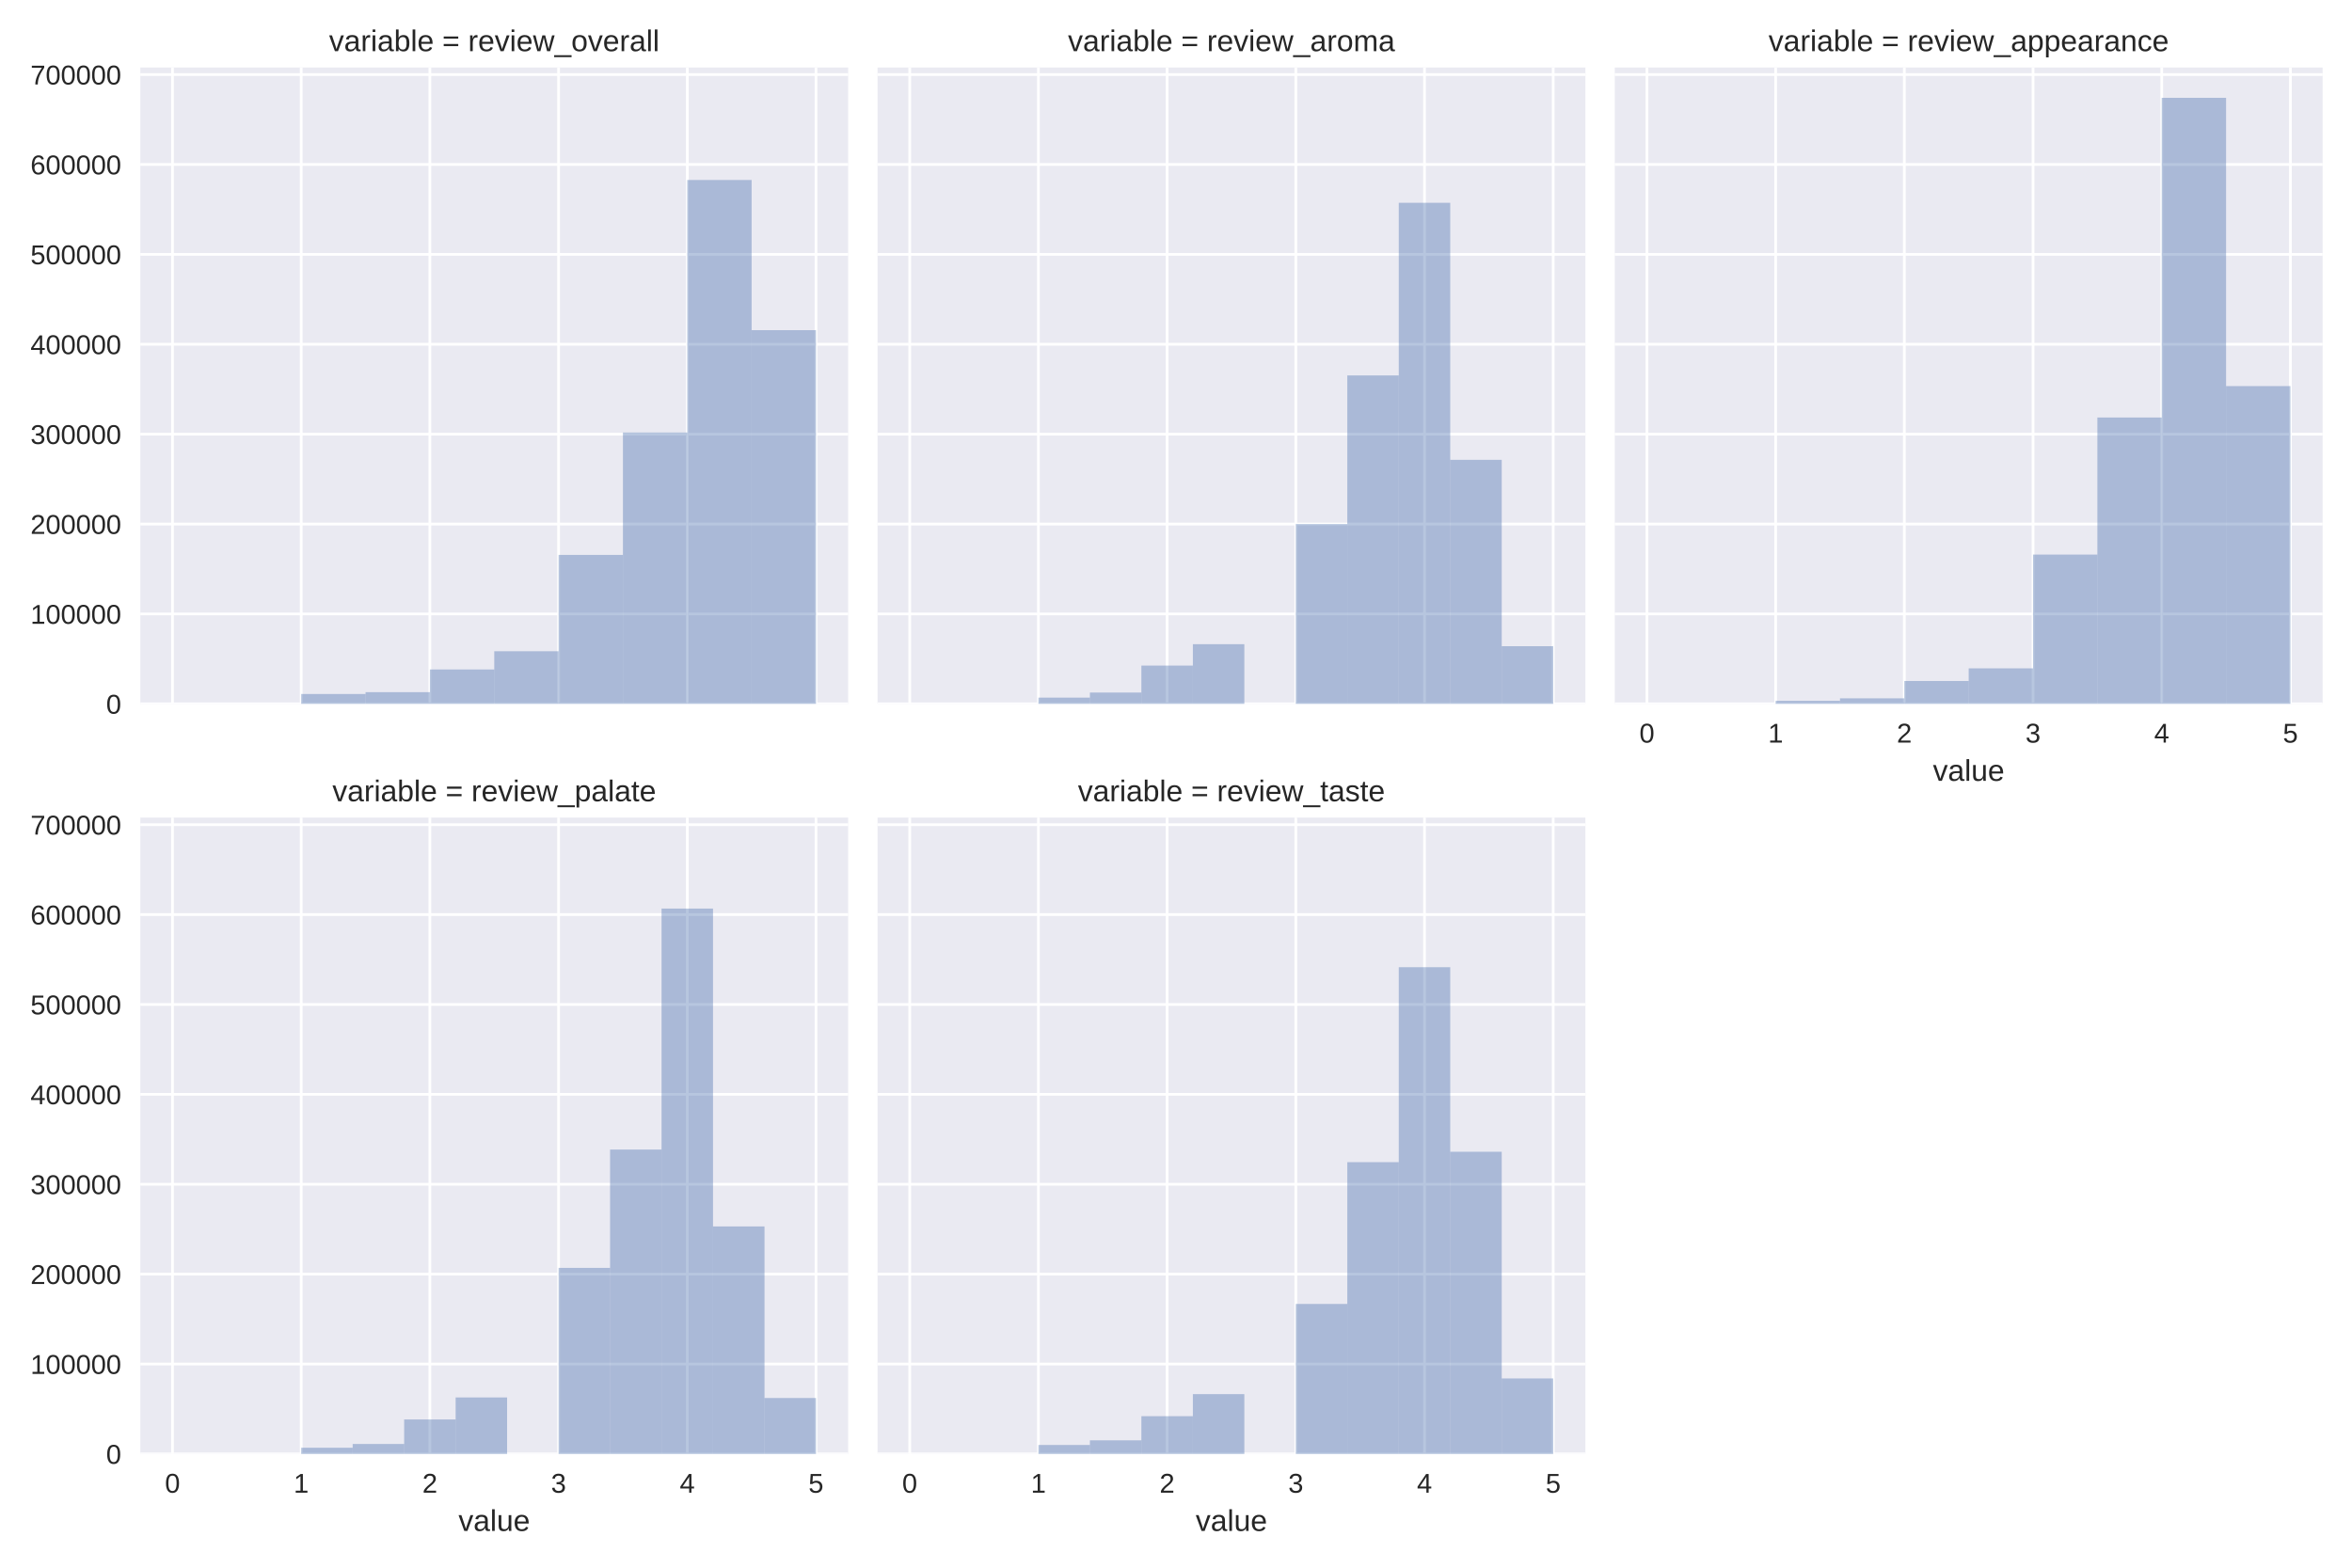 <?xml version="1.0" encoding="utf-8" standalone="no"?>
<!DOCTYPE svg PUBLIC "-//W3C//DTD SVG 1.1//EN"
  "http://www.w3.org/Graphics/SVG/1.1/DTD/svg11.dtd">
<!-- Created with matplotlib (http://matplotlib.org/) -->
<svg height="576pt" version="1.1" viewBox="0 0 864 576" width="864pt" xmlns="http://www.w3.org/2000/svg" xmlns:xlink="http://www.w3.org/1999/xlink">
 <defs>
  <style type="text/css">
*{stroke-linecap:butt;stroke-linejoin:round;}
  </style>
 </defs>
 <g id="figure_1">
  <g id="patch_1">
   <path d="M 0 576 
L 864 576 
L 864 0 
L 0 0 
z
" style="fill:#ffffff;"/>
  </g>
  <g id="axes_1">
   <g id="patch_2">
    <path d="M 51.55 258.6 
L 311.567 258.6 
L 311.567 24.8 
L 51.55 24.8 
z
" style="fill:#eaeaf2;"/>
   </g>
   <g id="matplotlib.axis_1">
    <g id="xtick_1">
     <g id="line2d_1">
      <path clip-path="url(#p85a4798d50)" d="M 63.369 258.6 
L 63.369 24.8 
" style="fill:none;stroke:#ffffff;stroke-linecap:round;"/>
     </g>
     <g id="line2d_2"/>
    </g>
    <g id="xtick_2">
     <g id="line2d_3">
      <path clip-path="url(#p85a4798d50)" d="M 110.645 258.6 
L 110.645 24.8 
" style="fill:none;stroke:#ffffff;stroke-linecap:round;"/>
     </g>
     <g id="line2d_4"/>
    </g>
    <g id="xtick_3">
     <g id="line2d_5">
      <path clip-path="url(#p85a4798d50)" d="M 157.92 258.6 
L 157.92 24.8 
" style="fill:none;stroke:#ffffff;stroke-linecap:round;"/>
     </g>
     <g id="line2d_6"/>
    </g>
    <g id="xtick_4">
     <g id="line2d_7">
      <path clip-path="url(#p85a4798d50)" d="M 205.196 258.6 
L 205.196 24.8 
" style="fill:none;stroke:#ffffff;stroke-linecap:round;"/>
     </g>
     <g id="line2d_8"/>
    </g>
    <g id="xtick_5">
     <g id="line2d_9">
      <path clip-path="url(#p85a4798d50)" d="M 252.472 258.6 
L 252.472 24.8 
" style="fill:none;stroke:#ffffff;stroke-linecap:round;"/>
     </g>
     <g id="line2d_10"/>
    </g>
    <g id="xtick_6">
     <g id="line2d_11">
      <path clip-path="url(#p85a4798d50)" d="M 299.748 258.6 
L 299.748 24.8 
" style="fill:none;stroke:#ffffff;stroke-linecap:round;"/>
     </g>
     <g id="line2d_12"/>
    </g>
   </g>
   <g id="matplotlib.axis_2">
    <g id="ytick_1">
     <g id="line2d_13">
      <path clip-path="url(#p85a4798d50)" d="M 51.55 258.6 
L 311.567 258.6 
" style="fill:none;stroke:#ffffff;stroke-linecap:round;"/>
     </g>
     <g id="line2d_14"/>
     <g id="text_1">
      <!-- 0 -->
      <defs>
       <path d="M 51.703 34.422 
Q 51.703 24.516 49.828 17.75 
Q 47.953 10.984 44.703 6.812 
Q 41.453 2.641 37.062 0.828 
Q 32.672 -0.984 27.688 -0.984 
Q 22.656 -0.984 18.312 0.828 
Q 13.969 2.641 10.766 6.781 
Q 7.562 10.938 5.734 17.703 
Q 3.906 24.469 3.906 34.422 
Q 3.906 44.828 5.734 51.641 
Q 7.562 58.453 10.781 62.5 
Q 14.016 66.547 18.406 68.188 
Q 22.797 69.828 27.984 69.828 
Q 32.906 69.828 37.219 68.188 
Q 41.547 66.547 44.766 62.5 
Q 48 58.453 49.844 51.641 
Q 51.703 44.828 51.703 34.422 
M 42.781 34.422 
Q 42.781 42.625 41.797 48.062 
Q 40.828 53.516 38.922 56.766 
Q 37.016 60.016 34.25 61.359 
Q 31.5 62.703 27.984 62.703 
Q 24.266 62.703 21.438 61.328 
Q 18.609 59.969 16.672 56.719 
Q 14.75 53.469 13.766 48.016 
Q 12.797 42.578 12.797 34.422 
Q 12.797 26.516 13.797 21.094 
Q 14.797 15.672 16.719 12.375 
Q 18.656 9.078 21.438 7.641 
Q 24.219 6.203 27.781 6.203 
Q 31.25 6.203 34.031 7.641 
Q 36.812 9.078 38.734 12.375 
Q 40.672 15.672 41.719 21.094 
Q 42.781 26.516 42.781 34.422 
" id="LiberationSans-30"/>
      </defs>
      <g style="fill:#262626;" transform="translate(38.989 262.223)scale(0.1 -0.1)">
       <use xlink:href="#LiberationSans-30"/>
      </g>
     </g>
    </g>
    <g id="ytick_2">
     <g id="line2d_15">
      <path clip-path="url(#p85a4798d50)" d="M 51.55 225.573 
L 311.567 225.573 
" style="fill:none;stroke:#ffffff;stroke-linecap:round;"/>
     </g>
     <g id="line2d_16"/>
     <g id="text_2">
      <!-- 100000 -->
      <defs>
       <path d="M 7.625 0 
L 7.625 7.469 
L 25.141 7.469 
L 25.141 60.406 
L 9.625 49.312 
L 9.625 57.625 
L 25.875 68.797 
L 33.984 68.797 
L 33.984 7.469 
L 50.734 7.469 
L 50.734 0 
z
" id="LiberationSans-31"/>
      </defs>
      <g style="fill:#262626;" transform="translate(11.184 229.196)scale(0.1 -0.1)">
       <use xlink:href="#LiberationSans-31"/>
       <use x="55.615" xlink:href="#LiberationSans-30"/>
       <use x="111.23" xlink:href="#LiberationSans-30"/>
       <use x="166.846" xlink:href="#LiberationSans-30"/>
       <use x="222.461" xlink:href="#LiberationSans-30"/>
       <use x="278.076" xlink:href="#LiberationSans-30"/>
      </g>
     </g>
    </g>
    <g id="ytick_3">
     <g id="line2d_17">
      <path clip-path="url(#p85a4798d50)" d="M 51.55 192.545 
L 311.567 192.545 
" style="fill:none;stroke:#ffffff;stroke-linecap:round;"/>
     </g>
     <g id="line2d_18"/>
     <g id="text_3">
      <!-- 200000 -->
      <defs>
       <path d="M 5.031 0 
L 5.031 6.203 
Q 7.516 11.922 11.109 16.281 
Q 14.703 20.656 18.656 24.188 
Q 22.609 27.734 26.484 30.766 
Q 30.375 33.797 33.5 36.812 
Q 36.625 39.844 38.547 43.156 
Q 40.484 46.484 40.484 50.688 
Q 40.484 53.609 39.594 55.828 
Q 38.719 58.062 37.062 59.562 
Q 35.406 61.078 33.078 61.828 
Q 30.766 62.594 27.938 62.594 
Q 25.297 62.594 22.969 61.859 
Q 20.656 61.141 18.844 59.672 
Q 17.047 58.203 15.891 56.031 
Q 14.75 53.859 14.406 50.984 
L 5.422 51.812 
Q 5.859 55.516 7.469 58.781 
Q 9.078 62.062 11.906 64.531 
Q 14.75 67 18.719 68.406 
Q 22.703 69.828 27.938 69.828 
Q 33.062 69.828 37.062 68.609 
Q 41.062 67.391 43.812 64.984 
Q 46.578 62.594 48.047 59.078 
Q 49.516 55.562 49.516 50.984 
Q 49.516 47.516 48.266 44.391 
Q 47.016 41.266 44.938 38.422 
Q 42.875 35.594 40.141 32.953 
Q 37.406 30.328 34.422 27.812 
Q 31.453 25.297 28.422 22.828 
Q 25.391 20.359 22.719 17.859 
Q 20.062 15.375 17.969 12.812 
Q 15.875 10.25 14.703 7.469 
L 50.594 7.469 
L 50.594 0 
z
" id="LiberationSans-32"/>
      </defs>
      <g style="fill:#262626;" transform="translate(11.184 196.168)scale(0.1 -0.1)">
       <use xlink:href="#LiberationSans-32"/>
       <use x="55.615" xlink:href="#LiberationSans-30"/>
       <use x="111.23" xlink:href="#LiberationSans-30"/>
       <use x="166.846" xlink:href="#LiberationSans-30"/>
       <use x="222.461" xlink:href="#LiberationSans-30"/>
       <use x="278.076" xlink:href="#LiberationSans-30"/>
      </g>
     </g>
    </g>
    <g id="ytick_4">
     <g id="line2d_19">
      <path clip-path="url(#p85a4798d50)" d="M 51.55 159.518 
L 311.567 159.518 
" style="fill:none;stroke:#ffffff;stroke-linecap:round;"/>
     </g>
     <g id="line2d_20"/>
     <g id="text_4">
      <!-- 300000 -->
      <defs>
       <path d="M 51.219 19 
Q 51.219 14.266 49.672 10.547 
Q 48.141 6.844 45.188 4.266 
Q 42.234 1.703 37.859 0.359 
Q 33.5 -0.984 27.875 -0.984 
Q 21.484 -0.984 17.109 0.609 
Q 12.75 2.203 9.906 4.812 
Q 7.078 7.422 5.656 10.766 
Q 4.25 14.109 3.812 17.672 
L 12.891 18.5 
Q 13.281 15.766 14.328 13.516 
Q 15.375 11.281 17.188 9.672 
Q 19 8.062 21.625 7.172 
Q 24.266 6.297 27.875 6.297 
Q 34.516 6.297 38.297 9.562 
Q 42.094 12.844 42.094 19.281 
Q 42.094 23.094 40.406 25.406 
Q 38.719 27.734 36.203 29.031 
Q 33.688 30.328 30.734 30.766 
Q 27.781 31.203 25.297 31.203 
L 20.312 31.203 
L 20.312 38.812 
L 25.094 38.812 
Q 27.594 38.812 30.266 39.328 
Q 32.953 39.844 35.172 41.188 
Q 37.406 42.531 38.844 44.828 
Q 40.281 47.125 40.281 50.688 
Q 40.281 56.203 37.031 59.391 
Q 33.797 62.594 27.391 62.594 
Q 21.578 62.594 17.984 59.609 
Q 14.406 56.641 13.812 51.219 
L 4.984 51.906 
Q 5.516 56.453 7.469 59.812 
Q 9.422 63.188 12.422 65.406 
Q 15.438 67.625 19.281 68.719 
Q 23.141 69.828 27.484 69.828 
Q 33.25 69.828 37.391 68.375 
Q 41.547 66.938 44.188 64.469 
Q 46.828 62.016 48.062 58.688 
Q 49.312 55.375 49.312 51.609 
Q 49.312 48.578 48.484 45.938 
Q 47.656 43.312 45.891 41.203 
Q 44.141 39.109 41.422 37.594 
Q 38.719 36.078 34.906 35.297 
L 34.906 35.109 
Q 39.062 34.672 42.141 33.219 
Q 45.219 31.781 47.219 29.625 
Q 49.219 27.484 50.219 24.75 
Q 51.219 22.016 51.219 19 
" id="LiberationSans-33"/>
      </defs>
      <g style="fill:#262626;" transform="translate(11.184 163.141)scale(0.1 -0.1)">
       <use xlink:href="#LiberationSans-33"/>
       <use x="55.615" xlink:href="#LiberationSans-30"/>
       <use x="111.23" xlink:href="#LiberationSans-30"/>
       <use x="166.846" xlink:href="#LiberationSans-30"/>
       <use x="222.461" xlink:href="#LiberationSans-30"/>
       <use x="278.076" xlink:href="#LiberationSans-30"/>
      </g>
     </g>
    </g>
    <g id="ytick_5">
     <g id="line2d_21">
      <path clip-path="url(#p85a4798d50)" d="M 51.55 126.49 
L 311.567 126.49 
" style="fill:none;stroke:#ffffff;stroke-linecap:round;"/>
     </g>
     <g id="line2d_22"/>
     <g id="text_5">
      <!-- 400000 -->
      <defs>
       <path d="M 43.016 15.578 
L 43.016 0 
L 34.719 0 
L 34.719 15.578 
L 2.297 15.578 
L 2.297 22.406 
L 33.797 68.797 
L 43.016 68.797 
L 43.016 22.516 
L 52.688 22.516 
L 52.688 15.578 
z
M 34.719 58.891 
Q 34.625 58.641 34.234 57.938 
Q 33.844 57.234 33.344 56.344 
Q 32.859 55.469 32.344 54.562 
Q 31.844 53.656 31.453 53.078 
L 13.812 27.094 
Q 13.578 26.703 13.109 26.062 
Q 12.641 25.438 12.156 24.781 
Q 11.672 24.125 11.172 23.484 
Q 10.688 22.859 10.406 22.516 
L 34.719 22.516 
z
" id="LiberationSans-34"/>
      </defs>
      <g style="fill:#262626;" transform="translate(11.184 130.114)scale(0.1 -0.1)">
       <use xlink:href="#LiberationSans-34"/>
       <use x="55.615" xlink:href="#LiberationSans-30"/>
       <use x="111.23" xlink:href="#LiberationSans-30"/>
       <use x="166.846" xlink:href="#LiberationSans-30"/>
       <use x="222.461" xlink:href="#LiberationSans-30"/>
       <use x="278.076" xlink:href="#LiberationSans-30"/>
      </g>
     </g>
    </g>
    <g id="ytick_6">
     <g id="line2d_23">
      <path clip-path="url(#p85a4798d50)" d="M 51.55 93.463 
L 311.567 93.463 
" style="fill:none;stroke:#ffffff;stroke-linecap:round;"/>
     </g>
     <g id="line2d_24"/>
     <g id="text_6">
      <!-- 500000 -->
      <defs>
       <path d="M 51.422 22.406 
Q 51.422 17.234 49.859 12.938 
Q 48.297 8.641 45.219 5.531 
Q 42.141 2.438 37.578 0.719 
Q 33.016 -0.984 27 -0.984 
Q 21.578 -0.984 17.547 0.281 
Q 13.531 1.562 10.734 3.781 
Q 7.953 6 6.312 8.984 
Q 4.688 11.969 4 15.375 
L 12.891 16.406 
Q 13.422 14.453 14.391 12.625 
Q 15.375 10.797 17.062 9.344 
Q 18.75 7.906 21.219 7.047 
Q 23.688 6.203 27.203 6.203 
Q 30.609 6.203 33.391 7.25 
Q 36.188 8.297 38.156 10.344 
Q 40.141 12.406 41.203 15.375 
Q 42.281 18.359 42.281 22.219 
Q 42.281 25.391 41.25 28.047 
Q 40.234 30.719 38.328 32.641 
Q 36.422 34.578 33.656 35.641 
Q 30.906 36.719 27.391 36.719 
Q 25.203 36.719 23.344 36.328 
Q 21.484 35.938 19.891 35.25 
Q 18.312 34.578 17.016 33.672 
Q 15.719 32.766 14.594 31.781 
L 6 31.781 
L 8.297 68.797 
L 47.406 68.797 
L 47.406 61.328 
L 16.312 61.328 
L 14.984 39.5 
Q 17.328 41.312 20.844 42.594 
Q 24.359 43.891 29.203 43.891 
Q 34.328 43.891 38.422 42.328 
Q 42.531 40.766 45.406 37.906 
Q 48.297 35.062 49.859 31.109 
Q 51.422 27.156 51.422 22.406 
" id="LiberationSans-35"/>
      </defs>
      <g style="fill:#262626;" transform="translate(11.184 97.086)scale(0.1 -0.1)">
       <use xlink:href="#LiberationSans-35"/>
       <use x="55.615" xlink:href="#LiberationSans-30"/>
       <use x="111.23" xlink:href="#LiberationSans-30"/>
       <use x="166.846" xlink:href="#LiberationSans-30"/>
       <use x="222.461" xlink:href="#LiberationSans-30"/>
       <use x="278.076" xlink:href="#LiberationSans-30"/>
      </g>
     </g>
    </g>
    <g id="ytick_7">
     <g id="line2d_25">
      <path clip-path="url(#p85a4798d50)" d="M 51.55 60.435 
L 311.567 60.435 
" style="fill:none;stroke:#ffffff;stroke-linecap:round;"/>
     </g>
     <g id="line2d_26"/>
     <g id="text_7">
      <!-- 600000 -->
      <defs>
       <path d="M 51.219 22.516 
Q 51.219 17.328 49.781 13 
Q 48.344 8.688 45.531 5.578 
Q 42.719 2.484 38.562 0.75 
Q 34.422 -0.984 29 -0.984 
Q 23 -0.984 18.5 1.312 
Q 14.016 3.609 11.031 7.922 
Q 8.062 12.25 6.562 18.531 
Q 5.078 24.812 5.078 32.812 
Q 5.078 42 6.766 48.922 
Q 8.453 55.859 11.625 60.5 
Q 14.797 65.141 19.359 67.484 
Q 23.922 69.828 29.688 69.828 
Q 33.203 69.828 36.281 69.094 
Q 39.359 68.359 41.875 66.719 
Q 44.391 65.094 46.281 62.406 
Q 48.188 59.719 49.312 55.812 
L 40.922 54.297 
Q 39.547 58.734 36.547 60.719 
Q 33.547 62.703 29.594 62.703 
Q 25.984 62.703 23.047 60.984 
Q 20.125 59.281 18.062 55.875 
Q 16.016 52.484 14.906 47.359 
Q 13.812 42.234 13.812 35.406 
Q 16.219 39.844 20.562 42.156 
Q 24.906 44.484 30.516 44.484 
Q 35.203 44.484 39.016 42.969 
Q 42.828 41.453 45.531 38.594 
Q 48.25 35.75 49.734 31.672 
Q 51.219 27.594 51.219 22.516 
M 42.281 22.125 
Q 42.281 25.688 41.406 28.562 
Q 40.531 31.453 38.766 33.469 
Q 37.016 35.5 34.422 36.594 
Q 31.844 37.703 28.422 37.703 
Q 26.031 37.703 23.578 36.984 
Q 21.141 36.281 19.156 34.688 
Q 17.188 33.109 15.938 30.516 
Q 14.703 27.938 14.703 24.219 
Q 14.703 20.406 15.672 17.109 
Q 16.656 13.812 18.484 11.375 
Q 20.312 8.938 22.891 7.516 
Q 25.484 6.109 28.719 6.109 
Q 31.891 6.109 34.406 7.203 
Q 36.922 8.297 38.672 10.375 
Q 40.438 12.453 41.359 15.422 
Q 42.281 18.406 42.281 22.125 
" id="LiberationSans-36"/>
      </defs>
      <g style="fill:#262626;" transform="translate(11.184 64.059)scale(0.1 -0.1)">
       <use xlink:href="#LiberationSans-36"/>
       <use x="55.615" xlink:href="#LiberationSans-30"/>
       <use x="111.23" xlink:href="#LiberationSans-30"/>
       <use x="166.846" xlink:href="#LiberationSans-30"/>
       <use x="222.461" xlink:href="#LiberationSans-30"/>
       <use x="278.076" xlink:href="#LiberationSans-30"/>
      </g>
     </g>
    </g>
    <g id="ytick_8">
     <g id="line2d_27">
      <path clip-path="url(#p85a4798d50)" d="M 51.55 27.408 
L 311.567 27.408 
" style="fill:none;stroke:#ffffff;stroke-linecap:round;"/>
     </g>
     <g id="line2d_28"/>
     <g id="text_8">
      <!-- 700000 -->
      <defs>
       <path d="M 50.594 61.672 
Q 45.406 53.766 41.062 46.453 
Q 36.719 39.156 33.594 31.75 
Q 30.469 24.359 28.734 16.578 
Q 27 8.797 27 0 
L 17.828 0 
Q 17.828 8.25 19.781 16.188 
Q 21.734 24.125 25.047 31.766 
Q 28.375 39.406 32.766 46.781 
Q 37.156 54.156 42.094 61.328 
L 5.125 61.328 
L 5.125 68.797 
L 50.594 68.797 
z
" id="LiberationSans-37"/>
      </defs>
      <g style="fill:#262626;" transform="translate(11.184 31.031)scale(0.1 -0.1)">
       <use xlink:href="#LiberationSans-37"/>
       <use x="55.615" xlink:href="#LiberationSans-30"/>
       <use x="111.23" xlink:href="#LiberationSans-30"/>
       <use x="166.846" xlink:href="#LiberationSans-30"/>
       <use x="222.461" xlink:href="#LiberationSans-30"/>
       <use x="278.076" xlink:href="#LiberationSans-30"/>
      </g>
     </g>
    </g>
   </g>
   <g id="patch_3">
    <path clip-path="url(#p85a4798d50)" d="M 63.369 258.6 
L 87.007 258.6 
L 87.007 258.598 
L 63.369 258.598 
z
" style="fill:#4c72b0;opacity:0.4;"/>
   </g>
   <g id="patch_4">
    <path clip-path="url(#p85a4798d50)" d="M 87.007 258.6 
L 110.645 258.6 
L 110.645 258.6 
L 87.007 258.6 
z
" style="fill:#4c72b0;opacity:0.4;"/>
   </g>
   <g id="patch_5">
    <path clip-path="url(#p85a4798d50)" d="M 110.645 258.6 
L 134.283 258.6 
L 134.283 254.982 
L 110.645 254.982 
z
" style="fill:#4c72b0;opacity:0.4;"/>
   </g>
   <g id="patch_6">
    <path clip-path="url(#p85a4798d50)" d="M 134.283 258.6 
L 157.92 258.6 
L 157.92 254.315 
L 134.283 254.315 
z
" style="fill:#4c72b0;opacity:0.4;"/>
   </g>
   <g id="patch_7">
    <path clip-path="url(#p85a4798d50)" d="M 157.92 258.6 
L 181.558 258.6 
L 181.558 245.975 
L 157.92 245.975 
z
" style="fill:#4c72b0;opacity:0.4;"/>
   </g>
   <g id="patch_8">
    <path clip-path="url(#p85a4798d50)" d="M 181.558 258.6 
L 205.196 258.6 
L 205.196 239.271 
L 181.558 239.271 
z
" style="fill:#4c72b0;opacity:0.4;"/>
   </g>
   <g id="patch_9">
    <path clip-path="url(#p85a4798d50)" d="M 205.196 258.6 
L 228.834 258.6 
L 228.834 203.892 
L 205.196 203.892 
z
" style="fill:#4c72b0;opacity:0.4;"/>
   </g>
   <g id="patch_10">
    <path clip-path="url(#p85a4798d50)" d="M 228.834 258.6 
L 252.472 258.6 
L 252.472 158.917 
L 228.834 158.917 
z
" style="fill:#4c72b0;opacity:0.4;"/>
   </g>
   <g id="patch_11">
    <path clip-path="url(#p85a4798d50)" d="M 252.472 258.6 
L 276.11 258.6 
L 276.11 66.128 
L 252.472 66.128 
z
" style="fill:#4c72b0;opacity:0.4;"/>
   </g>
   <g id="patch_12">
    <path clip-path="url(#p85a4798d50)" d="M 276.11 258.6 
L 299.748 258.6 
L 299.748 121.303 
L 276.11 121.303 
z
" style="fill:#4c72b0;opacity:0.4;"/>
   </g>
   <g id="patch_13">
    <path d="M 51.55 258.6 
L 51.55 24.8 
" style="fill:none;"/>
   </g>
   <g id="patch_14">
    <path d="M 51.55 258.6 
L 311.567 258.6 
" style="fill:none;"/>
   </g>
   <g id="text_9">
    <!-- variable = review_overall -->
    <defs>
     <path d="M 29.938 0 
L 19.531 0 
L 0.344 52.828 
L 9.719 52.828 
L 21.344 18.453 
Q 21.688 17.391 22.141 15.844 
Q 22.609 14.312 23.094 12.641 
Q 23.578 10.984 24 9.438 
Q 24.422 7.906 24.703 6.891 
Q 25 7.906 25.453 9.438 
Q 25.922 10.984 26.406 12.594 
Q 26.906 14.203 27.422 15.734 
Q 27.938 17.281 28.328 18.359 
L 40.328 52.828 
L 49.656 52.828 
z
" id="LiberationSans-76"/>
     <path d="M 20.219 -0.984 
Q 12.25 -0.984 8.25 3.219 
Q 4.25 7.422 4.25 14.75 
Q 4.25 19.969 6.219 23.312 
Q 8.203 26.656 11.391 28.562 
Q 14.594 30.469 18.688 31.203 
Q 22.797 31.938 27.047 32.031 
L 38.922 32.234 
L 38.922 35.109 
Q 38.922 38.375 38.234 40.672 
Q 37.547 42.969 36.125 44.375 
Q 34.719 45.797 32.594 46.453 
Q 30.469 47.125 27.594 47.125 
Q 25.047 47.125 23 46.75 
Q 20.953 46.391 19.438 45.438 
Q 17.922 44.484 16.984 42.844 
Q 16.062 41.219 15.766 38.719 
L 6.594 39.547 
Q 7.078 42.672 8.438 45.281 
Q 9.812 47.906 12.328 49.797 
Q 14.844 51.703 18.625 52.75 
Q 22.406 53.812 27.781 53.812 
Q 37.75 53.812 42.766 49.234 
Q 47.797 44.672 47.797 36.031 
L 47.797 13.281 
Q 47.797 9.375 48.828 7.391 
Q 49.859 5.422 52.734 5.422 
Q 53.469 5.422 54.203 5.516 
Q 54.938 5.609 55.609 5.766 
L 55.609 0.297 
Q 53.953 -0.094 52.312 -0.281 
Q 50.688 -0.484 48.828 -0.484 
Q 46.344 -0.484 44.562 0.172 
Q 42.781 0.828 41.656 2.172 
Q 40.531 3.516 39.938 5.484 
Q 39.359 7.469 39.203 10.109 
L 38.922 10.109 
Q 37.5 7.562 35.812 5.516 
Q 34.125 3.469 31.875 2.031 
Q 29.641 0.594 26.781 -0.188 
Q 23.922 -0.984 20.219 -0.984 
M 22.219 5.609 
Q 26.422 5.609 29.562 7.141 
Q 32.719 8.688 34.781 11.078 
Q 36.859 13.484 37.891 16.312 
Q 38.922 19.141 38.922 21.734 
L 38.922 26.078 
L 29.297 25.875 
Q 26.078 25.828 23.172 25.406 
Q 20.266 25 18.062 23.781 
Q 15.875 22.562 14.578 20.359 
Q 13.281 18.172 13.281 14.594 
Q 13.281 10.297 15.594 7.953 
Q 17.922 5.609 22.219 5.609 
" id="LiberationSans-61"/>
     <path d="M 6.938 0 
L 6.938 40.531 
Q 6.938 42.188 6.906 43.922 
Q 6.891 45.656 6.828 47.266 
Q 6.781 48.875 6.734 50.281 
Q 6.688 51.703 6.641 52.828 
L 14.938 52.828 
Q 14.984 51.703 15.062 50.266 
Q 15.141 48.828 15.203 47.312 
Q 15.281 45.797 15.297 44.406 
Q 15.328 43.016 15.328 42.047 
L 15.531 42.047 
Q 16.453 45.062 17.5 47.281 
Q 18.562 49.516 19.969 50.953 
Q 21.391 52.391 23.344 53.094 
Q 25.297 53.812 28.078 53.812 
Q 29.156 53.812 30.125 53.641 
Q 31.109 53.469 31.641 53.328 
L 31.641 45.266 
Q 30.766 45.516 29.594 45.625 
Q 28.422 45.75 26.953 45.75 
Q 23.922 45.75 21.797 44.375 
Q 19.672 43.016 18.328 40.594 
Q 17 38.188 16.359 34.844 
Q 15.719 31.5 15.719 27.547 
L 15.719 0 
z
" id="LiberationSans-72"/>
     <path d="M 6.688 64.062 
L 6.688 72.469 
L 15.484 72.469 
L 15.484 64.062 
z
M 6.688 0 
L 6.688 52.828 
L 15.484 52.828 
L 15.484 0 
z
" id="LiberationSans-69"/>
     <path d="M 51.422 26.656 
Q 51.422 -0.984 31.984 -0.984 
Q 25.984 -0.984 22 1.188 
Q 18.016 3.375 15.531 8.203 
L 15.438 8.203 
Q 15.438 6.938 15.359 5.562 
Q 15.281 4.203 15.203 3.031 
Q 15.141 1.859 15.062 1.031 
Q 14.984 0.203 14.938 0 
L 6.453 0 
Q 6.5 0.438 6.547 1.484 
Q 6.594 2.547 6.641 4 
Q 6.688 5.469 6.703 7.219 
Q 6.734 8.984 6.734 10.891 
L 6.734 72.469 
L 15.531 72.469 
L 15.531 51.812 
Q 15.531 50.344 15.5 49 
Q 15.484 47.656 15.438 46.625 
Q 15.375 45.406 15.328 44.344 
L 15.531 44.344 
Q 17.969 49.422 22 51.609 
Q 26.031 53.812 31.984 53.812 
Q 42 53.812 46.703 47.062 
Q 51.422 40.328 51.422 26.656 
M 42.188 26.375 
Q 42.188 31.844 41.5 35.75 
Q 40.828 39.656 39.312 42.156 
Q 37.797 44.672 35.453 45.844 
Q 33.109 47.016 29.734 47.016 
Q 26.266 47.016 23.609 45.891 
Q 20.953 44.781 19.172 42.281 
Q 17.391 39.797 16.453 35.734 
Q 15.531 31.688 15.531 25.828 
Q 15.531 20.172 16.453 16.312 
Q 17.391 12.453 19.172 10.031 
Q 20.953 7.625 23.578 6.562 
Q 26.219 5.516 29.641 5.516 
Q 32.859 5.516 35.203 6.641 
Q 37.547 7.766 39.109 10.25 
Q 40.672 12.75 41.422 16.719 
Q 42.188 20.703 42.188 26.375 
" id="LiberationSans-62"/>
     <path d="M 6.734 0 
L 6.734 72.469 
L 15.531 72.469 
L 15.531 0 
z
" id="LiberationSans-6c"/>
     <path d="M 13.484 24.562 
Q 13.484 20.406 14.328 16.906 
Q 15.188 13.422 16.969 10.906 
Q 18.75 8.406 21.531 7 
Q 24.312 5.609 28.219 5.609 
Q 33.938 5.609 37.375 7.906 
Q 40.828 10.203 42.047 13.719 
L 49.75 11.531 
Q 48.922 9.328 47.438 7.109 
Q 45.953 4.891 43.453 3.094 
Q 40.969 1.312 37.234 0.156 
Q 33.5 -0.984 28.219 -0.984 
Q 16.5 -0.984 10.375 6 
Q 4.25 12.984 4.25 26.766 
Q 4.25 34.188 6.094 39.328 
Q 7.953 44.484 11.172 47.703 
Q 14.406 50.922 18.703 52.359 
Q 23 53.812 27.875 53.812 
Q 34.516 53.812 38.984 51.656 
Q 43.453 49.516 46.156 45.719 
Q 48.875 41.938 50.016 36.812 
Q 51.172 31.688 51.172 25.734 
L 51.172 24.562 
z
M 42.094 31.297 
Q 41.359 39.656 37.844 43.484 
Q 34.328 47.312 27.734 47.312 
Q 25.531 47.312 23.109 46.609 
Q 20.703 45.906 18.656 44.094 
Q 16.609 42.281 15.188 39.172 
Q 13.766 36.078 13.578 31.297 
z
" id="LiberationSans-65"/>
     <path id="LiberationSans-20"/>
     <path d="M 4.891 41.797 
L 4.891 49.031 
L 53.469 49.031 
L 53.469 41.797 
z
M 4.891 16.797 
L 4.891 24.031 
L 53.469 24.031 
L 53.469 16.797 
z
" id="LiberationSans-3d"/>
     <path d="M 57.328 0 
L 47.125 0 
L 38.672 34.078 
Q 38.281 35.406 37.859 37.359 
Q 37.453 39.312 37.062 41.156 
Q 36.578 43.312 36.141 45.609 
Q 35.688 43.406 35.203 41.266 
Q 34.812 39.406 34.344 37.406 
Q 33.891 35.406 33.5 33.891 
L 24.812 0 
L 14.656 0 
L -0.141 52.828 
L 8.547 52.828 
L 17.484 16.938 
Q 17.828 15.828 18.156 14.188 
Q 18.5 12.547 18.844 10.984 
Q 19.188 9.188 19.578 7.281 
Q 19.969 9.125 20.406 10.891 
Q 20.797 12.406 21.188 13.969 
Q 21.578 15.531 21.875 16.547 
L 31.453 52.828 
L 40.875 52.828 
L 50.094 16.547 
Q 50.438 15.281 50.828 13.672 
Q 51.219 12.062 51.562 10.641 
Q 51.953 8.984 52.344 7.281 
Q 52.734 9.125 53.125 10.891 
Q 53.469 12.406 53.828 14.031 
Q 54.203 15.672 54.547 16.938 
L 63.875 52.828 
L 72.469 52.828 
z
" id="LiberationSans-77"/>
     <path d="M -1.516 -19.875 
L -1.516 -13.531 
L 56.734 -13.531 
L 56.734 -19.875 
z
" id="LiberationSans-5f"/>
     <path d="M 51.422 26.469 
Q 51.422 12.594 45.312 5.797 
Q 39.203 -0.984 27.594 -0.984 
Q 22.078 -0.984 17.719 0.672 
Q 13.375 2.344 10.375 5.766 
Q 7.375 9.188 5.781 14.328 
Q 4.203 19.484 4.203 26.469 
Q 4.203 53.812 27.875 53.812 
Q 34.031 53.812 38.5 52.094 
Q 42.969 50.391 45.828 46.969 
Q 48.688 43.562 50.047 38.422 
Q 51.422 33.297 51.422 26.469 
M 42.188 26.469 
Q 42.188 32.625 41.234 36.625 
Q 40.281 40.625 38.453 43.016 
Q 36.625 45.406 33.984 46.359 
Q 31.344 47.312 28.031 47.312 
Q 24.656 47.312 21.938 46.312 
Q 19.234 45.312 17.328 42.891 
Q 15.438 40.484 14.422 36.469 
Q 13.422 32.469 13.422 26.469 
Q 13.422 20.312 14.5 16.281 
Q 15.578 12.25 17.453 9.859 
Q 19.344 7.469 21.906 6.484 
Q 24.469 5.516 27.484 5.516 
Q 30.859 5.516 33.594 6.469 
Q 36.328 7.422 38.234 9.812 
Q 40.141 12.203 41.156 16.25 
Q 42.188 20.312 42.188 26.469 
" id="LiberationSans-6f"/>
    </defs>
    <g style="fill:#262626;" transform="translate(120.879 18.8)scale(0.11 -0.11)">
     <use xlink:href="#LiberationSans-76"/>
     <use x="50" xlink:href="#LiberationSans-61"/>
     <use x="105.615" xlink:href="#LiberationSans-72"/>
     <use x="138.916" xlink:href="#LiberationSans-69"/>
     <use x="161.133" xlink:href="#LiberationSans-61"/>
     <use x="216.748" xlink:href="#LiberationSans-62"/>
     <use x="272.363" xlink:href="#LiberationSans-6c"/>
     <use x="294.58" xlink:href="#LiberationSans-65"/>
     <use x="350.195" xlink:href="#LiberationSans-20"/>
     <use x="377.979" xlink:href="#LiberationSans-3d"/>
     <use x="436.377" xlink:href="#LiberationSans-20"/>
     <use x="464.16" xlink:href="#LiberationSans-72"/>
     <use x="497.461" xlink:href="#LiberationSans-65"/>
     <use x="553.076" xlink:href="#LiberationSans-76"/>
     <use x="603.076" xlink:href="#LiberationSans-69"/>
     <use x="625.293" xlink:href="#LiberationSans-65"/>
     <use x="680.908" xlink:href="#LiberationSans-77"/>
     <use x="753.125" xlink:href="#LiberationSans-5f"/>
     <use x="808.74" xlink:href="#LiberationSans-6f"/>
     <use x="864.355" xlink:href="#LiberationSans-76"/>
     <use x="914.355" xlink:href="#LiberationSans-65"/>
     <use x="969.971" xlink:href="#LiberationSans-72"/>
     <use x="1003.271" xlink:href="#LiberationSans-61"/>
     <use x="1058.887" xlink:href="#LiberationSans-6c"/>
     <use x="1081.104" xlink:href="#LiberationSans-6c"/>
    </g>
   </g>
  </g>
  <g id="axes_2">
   <g id="patch_15">
    <path d="M 322.367 258.6 
L 582.383 258.6 
L 582.383 24.8 
L 322.367 24.8 
z
" style="fill:#eaeaf2;"/>
   </g>
   <g id="matplotlib.axis_3">
    <g id="xtick_7">
     <g id="line2d_29">
      <path clip-path="url(#pae21ad05c2)" d="M 334.186 258.6 
L 334.186 24.8 
" style="fill:none;stroke:#ffffff;stroke-linecap:round;"/>
     </g>
     <g id="line2d_30"/>
    </g>
    <g id="xtick_8">
     <g id="line2d_31">
      <path clip-path="url(#pae21ad05c2)" d="M 381.461 258.6 
L 381.461 24.8 
" style="fill:none;stroke:#ffffff;stroke-linecap:round;"/>
     </g>
     <g id="line2d_32"/>
    </g>
    <g id="xtick_9">
     <g id="line2d_33">
      <path clip-path="url(#pae21ad05c2)" d="M 428.737 258.6 
L 428.737 24.8 
" style="fill:none;stroke:#ffffff;stroke-linecap:round;"/>
     </g>
     <g id="line2d_34"/>
    </g>
    <g id="xtick_10">
     <g id="line2d_35">
      <path clip-path="url(#pae21ad05c2)" d="M 476.013 258.6 
L 476.013 24.8 
" style="fill:none;stroke:#ffffff;stroke-linecap:round;"/>
     </g>
     <g id="line2d_36"/>
    </g>
    <g id="xtick_11">
     <g id="line2d_37">
      <path clip-path="url(#pae21ad05c2)" d="M 523.289 258.6 
L 523.289 24.8 
" style="fill:none;stroke:#ffffff;stroke-linecap:round;"/>
     </g>
     <g id="line2d_38"/>
    </g>
    <g id="xtick_12">
     <g id="line2d_39">
      <path clip-path="url(#pae21ad05c2)" d="M 570.564 258.6 
L 570.564 24.8 
" style="fill:none;stroke:#ffffff;stroke-linecap:round;"/>
     </g>
     <g id="line2d_40"/>
    </g>
   </g>
   <g id="matplotlib.axis_4">
    <g id="ytick_9">
     <g id="line2d_41">
      <path clip-path="url(#pae21ad05c2)" d="M 322.367 258.6 
L 582.383 258.6 
" style="fill:none;stroke:#ffffff;stroke-linecap:round;"/>
     </g>
     <g id="line2d_42"/>
    </g>
    <g id="ytick_10">
     <g id="line2d_43">
      <path clip-path="url(#pae21ad05c2)" d="M 322.367 225.573 
L 582.383 225.573 
" style="fill:none;stroke:#ffffff;stroke-linecap:round;"/>
     </g>
     <g id="line2d_44"/>
    </g>
    <g id="ytick_11">
     <g id="line2d_45">
      <path clip-path="url(#pae21ad05c2)" d="M 322.367 192.545 
L 582.383 192.545 
" style="fill:none;stroke:#ffffff;stroke-linecap:round;"/>
     </g>
     <g id="line2d_46"/>
    </g>
    <g id="ytick_12">
     <g id="line2d_47">
      <path clip-path="url(#pae21ad05c2)" d="M 322.367 159.518 
L 582.383 159.518 
" style="fill:none;stroke:#ffffff;stroke-linecap:round;"/>
     </g>
     <g id="line2d_48"/>
    </g>
    <g id="ytick_13">
     <g id="line2d_49">
      <path clip-path="url(#pae21ad05c2)" d="M 322.367 126.49 
L 582.383 126.49 
" style="fill:none;stroke:#ffffff;stroke-linecap:round;"/>
     </g>
     <g id="line2d_50"/>
    </g>
    <g id="ytick_14">
     <g id="line2d_51">
      <path clip-path="url(#pae21ad05c2)" d="M 322.367 93.463 
L 582.383 93.463 
" style="fill:none;stroke:#ffffff;stroke-linecap:round;"/>
     </g>
     <g id="line2d_52"/>
    </g>
    <g id="ytick_15">
     <g id="line2d_53">
      <path clip-path="url(#pae21ad05c2)" d="M 322.367 60.435 
L 582.383 60.435 
" style="fill:none;stroke:#ffffff;stroke-linecap:round;"/>
     </g>
     <g id="line2d_54"/>
    </g>
    <g id="ytick_16">
     <g id="line2d_55">
      <path clip-path="url(#pae21ad05c2)" d="M 322.367 27.408 
L 582.383 27.408 
" style="fill:none;stroke:#ffffff;stroke-linecap:round;"/>
     </g>
     <g id="line2d_56"/>
    </g>
   </g>
   <g id="patch_16">
    <path clip-path="url(#pae21ad05c2)" d="M 381.461 258.6 
L 400.372 258.6 
L 400.372 256.33 
L 381.461 256.33 
z
" style="fill:#4c72b0;opacity:0.4;"/>
   </g>
   <g id="patch_17">
    <path clip-path="url(#pae21ad05c2)" d="M 400.372 258.6 
L 419.282 258.6 
L 419.282 254.464 
L 400.372 254.464 
z
" style="fill:#4c72b0;opacity:0.4;"/>
   </g>
   <g id="patch_18">
    <path clip-path="url(#pae21ad05c2)" d="M 419.282 258.6 
L 438.192 258.6 
L 438.192 244.542 
L 419.282 244.542 
z
" style="fill:#4c72b0;opacity:0.4;"/>
   </g>
   <g id="patch_19">
    <path clip-path="url(#pae21ad05c2)" d="M 438.192 258.6 
L 457.103 258.6 
L 457.103 236.683 
L 438.192 236.683 
z
" style="fill:#4c72b0;opacity:0.4;"/>
   </g>
   <g id="patch_20">
    <path clip-path="url(#pae21ad05c2)" d="M 457.103 258.6 
L 476.013 258.6 
L 476.013 258.6 
L 457.103 258.6 
z
" style="fill:#4c72b0;opacity:0.4;"/>
   </g>
   <g id="patch_21">
    <path clip-path="url(#pae21ad05c2)" d="M 476.013 258.6 
L 494.923 258.6 
L 494.923 192.535 
L 476.013 192.535 
z
" style="fill:#4c72b0;opacity:0.4;"/>
   </g>
   <g id="patch_22">
    <path clip-path="url(#pae21ad05c2)" d="M 494.923 258.6 
L 513.833 258.6 
L 513.833 137.947 
L 494.923 137.947 
z
" style="fill:#4c72b0;opacity:0.4;"/>
   </g>
   <g id="patch_23">
    <path clip-path="url(#pae21ad05c2)" d="M 513.833 258.6 
L 532.744 258.6 
L 532.744 74.51 
L 513.833 74.51 
z
" style="fill:#4c72b0;opacity:0.4;"/>
   </g>
   <g id="patch_24">
    <path clip-path="url(#pae21ad05c2)" d="M 532.744 258.6 
L 551.654 258.6 
L 551.654 168.947 
L 532.744 168.947 
z
" style="fill:#4c72b0;opacity:0.4;"/>
   </g>
   <g id="patch_25">
    <path clip-path="url(#pae21ad05c2)" d="M 551.654 258.6 
L 570.564 258.6 
L 570.564 237.424 
L 551.654 237.424 
z
" style="fill:#4c72b0;opacity:0.4;"/>
   </g>
   <g id="patch_26">
    <path d="M 322.367 258.6 
L 322.367 24.8 
" style="fill:none;"/>
   </g>
   <g id="patch_27">
    <path d="M 322.367 258.6 
L 582.383 258.6 
" style="fill:none;"/>
   </g>
   <g id="text_10">
    <!-- variable = review_aroma -->
    <defs>
     <path d="M 37.5 0 
L 37.5 33.5 
Q 37.5 37.359 37.016 39.938 
Q 36.531 42.531 35.375 44.109 
Q 34.234 45.703 32.375 46.359 
Q 30.516 47.016 27.828 47.016 
Q 25.047 47.016 22.797 45.922 
Q 20.562 44.828 18.969 42.75 
Q 17.391 40.672 16.531 37.625 
Q 15.672 34.578 15.672 30.609 
L 15.672 0 
L 6.938 0 
L 6.938 41.547 
Q 6.938 43.219 6.906 45.047 
Q 6.891 46.875 6.828 48.5 
Q 6.781 50.141 6.734 51.312 
Q 6.688 52.484 6.641 52.828 
L 14.938 52.828 
Q 14.984 52.594 15.031 51.516 
Q 15.094 50.438 15.156 49.047 
Q 15.234 47.656 15.281 46.219 
Q 15.328 44.781 15.328 43.797 
L 15.484 43.797 
Q 16.656 46.094 18.016 47.953 
Q 19.391 49.812 21.219 51.094 
Q 23.047 52.391 25.406 53.094 
Q 27.781 53.812 30.906 53.812 
Q 36.922 53.812 40.406 51.422 
Q 43.891 49.031 45.266 43.797 
L 45.406 43.797 
Q 46.578 46.094 48.047 47.953 
Q 49.516 49.812 51.469 51.094 
Q 53.422 52.391 55.859 53.094 
Q 58.297 53.812 61.422 53.812 
Q 65.438 53.812 68.328 52.734 
Q 71.234 51.656 73.094 49.406 
Q 74.953 47.172 75.828 43.625 
Q 76.703 40.094 76.703 35.203 
L 76.703 0 
L 68.016 0 
L 68.016 33.5 
Q 68.016 37.359 67.531 39.938 
Q 67.047 42.531 65.891 44.109 
Q 64.75 45.703 62.891 46.359 
Q 61.031 47.016 58.344 47.016 
Q 55.562 47.016 53.312 45.969 
Q 51.078 44.922 49.484 42.875 
Q 47.906 40.828 47.047 37.75 
Q 46.188 34.672 46.188 30.609 
L 46.188 0 
z
" id="LiberationSans-6d"/>
    </defs>
    <g style="fill:#262626;" transform="translate(392.308 18.8)scale(0.11 -0.11)">
     <use xlink:href="#LiberationSans-76"/>
     <use x="50" xlink:href="#LiberationSans-61"/>
     <use x="105.615" xlink:href="#LiberationSans-72"/>
     <use x="138.916" xlink:href="#LiberationSans-69"/>
     <use x="161.133" xlink:href="#LiberationSans-61"/>
     <use x="216.748" xlink:href="#LiberationSans-62"/>
     <use x="272.363" xlink:href="#LiberationSans-6c"/>
     <use x="294.58" xlink:href="#LiberationSans-65"/>
     <use x="350.195" xlink:href="#LiberationSans-20"/>
     <use x="377.979" xlink:href="#LiberationSans-3d"/>
     <use x="436.377" xlink:href="#LiberationSans-20"/>
     <use x="464.16" xlink:href="#LiberationSans-72"/>
     <use x="497.461" xlink:href="#LiberationSans-65"/>
     <use x="553.076" xlink:href="#LiberationSans-76"/>
     <use x="603.076" xlink:href="#LiberationSans-69"/>
     <use x="625.293" xlink:href="#LiberationSans-65"/>
     <use x="680.908" xlink:href="#LiberationSans-77"/>
     <use x="753.125" xlink:href="#LiberationSans-5f"/>
     <use x="808.74" xlink:href="#LiberationSans-61"/>
     <use x="864.355" xlink:href="#LiberationSans-72"/>
     <use x="897.656" xlink:href="#LiberationSans-6f"/>
     <use x="953.271" xlink:href="#LiberationSans-6d"/>
     <use x="1036.572" xlink:href="#LiberationSans-61"/>
    </g>
   </g>
  </g>
  <g id="axes_3">
   <g id="patch_28">
    <path d="M 593.183 258.6 
L 853.2 258.6 
L 853.2 24.8 
L 593.183 24.8 
z
" style="fill:#eaeaf2;"/>
   </g>
   <g id="matplotlib.axis_5">
    <g id="xtick_13">
     <g id="line2d_57">
      <path clip-path="url(#p756310e9bf)" d="M 605.002 258.6 
L 605.002 24.8 
" style="fill:none;stroke:#ffffff;stroke-linecap:round;"/>
     </g>
     <g id="line2d_58"/>
     <g id="text_11">
      <!-- 0 -->
      <g style="fill:#262626;" transform="translate(602.222 272.847)scale(0.1 -0.1)">
       <use xlink:href="#LiberationSans-30"/>
      </g>
     </g>
    </g>
    <g id="xtick_14">
     <g id="line2d_59">
      <path clip-path="url(#p756310e9bf)" d="M 652.278 258.6 
L 652.278 24.8 
" style="fill:none;stroke:#ffffff;stroke-linecap:round;"/>
     </g>
     <g id="line2d_60"/>
     <g id="text_12">
      <!-- 1 -->
      <g style="fill:#262626;" transform="translate(649.498 272.847)scale(0.1 -0.1)">
       <use xlink:href="#LiberationSans-31"/>
      </g>
     </g>
    </g>
    <g id="xtick_15">
     <g id="line2d_61">
      <path clip-path="url(#p756310e9bf)" d="M 699.554 258.6 
L 699.554 24.8 
" style="fill:none;stroke:#ffffff;stroke-linecap:round;"/>
     </g>
     <g id="line2d_62"/>
     <g id="text_13">
      <!-- 2 -->
      <g style="fill:#262626;" transform="translate(696.773 272.847)scale(0.1 -0.1)">
       <use xlink:href="#LiberationSans-32"/>
      </g>
     </g>
    </g>
    <g id="xtick_16">
     <g id="line2d_63">
      <path clip-path="url(#p756310e9bf)" d="M 746.83 258.6 
L 746.83 24.8 
" style="fill:none;stroke:#ffffff;stroke-linecap:round;"/>
     </g>
     <g id="line2d_64"/>
     <g id="text_14">
      <!-- 3 -->
      <g style="fill:#262626;" transform="translate(744.049 272.847)scale(0.1 -0.1)">
       <use xlink:href="#LiberationSans-33"/>
      </g>
     </g>
    </g>
    <g id="xtick_17">
     <g id="line2d_65">
      <path clip-path="url(#p756310e9bf)" d="M 794.105 258.6 
L 794.105 24.8 
" style="fill:none;stroke:#ffffff;stroke-linecap:round;"/>
     </g>
     <g id="line2d_66"/>
     <g id="text_15">
      <!-- 4 -->
      <g style="fill:#262626;" transform="translate(791.325 272.847)scale(0.1 -0.1)">
       <use xlink:href="#LiberationSans-34"/>
      </g>
     </g>
    </g>
    <g id="xtick_18">
     <g id="line2d_67">
      <path clip-path="url(#p756310e9bf)" d="M 841.381 258.6 
L 841.381 24.8 
" style="fill:none;stroke:#ffffff;stroke-linecap:round;"/>
     </g>
     <g id="line2d_68"/>
     <g id="text_16">
      <!-- 5 -->
      <g style="fill:#262626;" transform="translate(838.601 272.847)scale(0.1 -0.1)">
       <use xlink:href="#LiberationSans-35"/>
      </g>
     </g>
    </g>
    <g id="text_17">
     <!-- value -->
     <defs>
      <path d="M 15.328 52.828 
L 15.328 19.344 
Q 15.328 15.484 15.891 12.891 
Q 16.453 10.297 17.719 8.703 
Q 19 7.125 21.062 6.469 
Q 23.141 5.812 26.219 5.812 
Q 29.344 5.812 31.859 6.906 
Q 34.375 8.016 36.156 10.078 
Q 37.938 12.156 38.906 15.203 
Q 39.891 18.266 39.891 22.219 
L 39.891 52.828 
L 48.688 52.828 
L 48.688 11.281 
Q 48.688 9.625 48.703 7.781 
Q 48.734 5.953 48.781 4.312 
Q 48.828 2.688 48.875 1.516 
Q 48.922 0.344 48.969 0 
L 40.672 0 
Q 40.625 0.25 40.578 1.312 
Q 40.531 2.391 40.453 3.781 
Q 40.375 5.172 40.328 6.609 
Q 40.281 8.062 40.281 9.031 
L 40.141 9.031 
Q 38.875 6.734 37.359 4.875 
Q 35.844 3.031 33.844 1.734 
Q 31.844 0.438 29.25 -0.266 
Q 26.656 -0.984 23.25 -0.984 
Q 18.844 -0.984 15.672 0.094 
Q 12.5 1.172 10.453 3.422 
Q 8.406 5.672 7.453 9.188 
Q 6.5 12.703 6.5 17.625 
L 6.5 52.828 
z
" id="LiberationSans-75"/>
     </defs>
     <g style="fill:#262626;" transform="translate(710.044 286.893)scale(0.11 -0.11)">
      <use xlink:href="#LiberationSans-76"/>
      <use x="50" xlink:href="#LiberationSans-61"/>
      <use x="105.615" xlink:href="#LiberationSans-6c"/>
      <use x="127.832" xlink:href="#LiberationSans-75"/>
      <use x="183.447" xlink:href="#LiberationSans-65"/>
     </g>
    </g>
   </g>
   <g id="matplotlib.axis_6">
    <g id="ytick_17">
     <g id="line2d_69">
      <path clip-path="url(#p756310e9bf)" d="M 593.183 258.6 
L 853.2 258.6 
" style="fill:none;stroke:#ffffff;stroke-linecap:round;"/>
     </g>
     <g id="line2d_70"/>
    </g>
    <g id="ytick_18">
     <g id="line2d_71">
      <path clip-path="url(#p756310e9bf)" d="M 593.183 225.573 
L 853.2 225.573 
" style="fill:none;stroke:#ffffff;stroke-linecap:round;"/>
     </g>
     <g id="line2d_72"/>
    </g>
    <g id="ytick_19">
     <g id="line2d_73">
      <path clip-path="url(#p756310e9bf)" d="M 593.183 192.545 
L 853.2 192.545 
" style="fill:none;stroke:#ffffff;stroke-linecap:round;"/>
     </g>
     <g id="line2d_74"/>
    </g>
    <g id="ytick_20">
     <g id="line2d_75">
      <path clip-path="url(#p756310e9bf)" d="M 593.183 159.518 
L 853.2 159.518 
" style="fill:none;stroke:#ffffff;stroke-linecap:round;"/>
     </g>
     <g id="line2d_76"/>
    </g>
    <g id="ytick_21">
     <g id="line2d_77">
      <path clip-path="url(#p756310e9bf)" d="M 593.183 126.49 
L 853.2 126.49 
" style="fill:none;stroke:#ffffff;stroke-linecap:round;"/>
     </g>
     <g id="line2d_78"/>
    </g>
    <g id="ytick_22">
     <g id="line2d_79">
      <path clip-path="url(#p756310e9bf)" d="M 593.183 93.463 
L 853.2 93.463 
" style="fill:none;stroke:#ffffff;stroke-linecap:round;"/>
     </g>
     <g id="line2d_80"/>
    </g>
    <g id="ytick_23">
     <g id="line2d_81">
      <path clip-path="url(#p756310e9bf)" d="M 593.183 60.435 
L 853.2 60.435 
" style="fill:none;stroke:#ffffff;stroke-linecap:round;"/>
     </g>
     <g id="line2d_82"/>
    </g>
    <g id="ytick_24">
     <g id="line2d_83">
      <path clip-path="url(#p756310e9bf)" d="M 593.183 27.408 
L 853.2 27.408 
" style="fill:none;stroke:#ffffff;stroke-linecap:round;"/>
     </g>
     <g id="line2d_84"/>
    </g>
   </g>
   <g id="patch_29">
    <path clip-path="url(#p756310e9bf)" d="M 605.002 258.6 
L 628.64 258.6 
L 628.64 258.598 
L 605.002 258.598 
z
" style="fill:#4c72b0;opacity:0.4;"/>
   </g>
   <g id="patch_30">
    <path clip-path="url(#p756310e9bf)" d="M 628.64 258.6 
L 652.278 258.6 
L 652.278 258.6 
L 628.64 258.6 
z
" style="fill:#4c72b0;opacity:0.4;"/>
   </g>
   <g id="patch_31">
    <path clip-path="url(#p756310e9bf)" d="M 652.278 258.6 
L 675.916 258.6 
L 675.916 257.502 
L 652.278 257.502 
z
" style="fill:#4c72b0;opacity:0.4;"/>
   </g>
   <g id="patch_32">
    <path clip-path="url(#p756310e9bf)" d="M 675.916 258.6 
L 699.554 258.6 
L 699.554 256.57 
L 675.916 256.57 
z
" style="fill:#4c72b0;opacity:0.4;"/>
   </g>
   <g id="patch_33">
    <path clip-path="url(#p756310e9bf)" d="M 699.554 258.6 
L 723.192 258.6 
L 723.192 250.206 
L 699.554 250.206 
z
" style="fill:#4c72b0;opacity:0.4;"/>
   </g>
   <g id="patch_34">
    <path clip-path="url(#p756310e9bf)" d="M 723.192 258.6 
L 746.83 258.6 
L 746.83 245.556 
L 723.192 245.556 
z
" style="fill:#4c72b0;opacity:0.4;"/>
   </g>
   <g id="patch_35">
    <path clip-path="url(#p756310e9bf)" d="M 746.83 258.6 
L 770.467 258.6 
L 770.467 203.771 
L 746.83 203.771 
z
" style="fill:#4c72b0;opacity:0.4;"/>
   </g>
   <g id="patch_36">
    <path clip-path="url(#p756310e9bf)" d="M 770.467 258.6 
L 794.105 258.6 
L 794.105 153.398 
L 770.467 153.398 
z
" style="fill:#4c72b0;opacity:0.4;"/>
   </g>
   <g id="patch_37">
    <path clip-path="url(#p756310e9bf)" d="M 794.105 258.6 
L 817.743 258.6 
L 817.743 35.933 
L 794.105 35.933 
z
" style="fill:#4c72b0;opacity:0.4;"/>
   </g>
   <g id="patch_38">
    <path clip-path="url(#p756310e9bf)" d="M 817.743 258.6 
L 841.381 258.6 
L 841.381 141.846 
L 817.743 141.846 
z
" style="fill:#4c72b0;opacity:0.4;"/>
   </g>
   <g id="patch_39">
    <path d="M 593.183 258.6 
L 593.183 24.8 
" style="fill:none;"/>
   </g>
   <g id="patch_40">
    <path d="M 593.183 258.6 
L 853.2 258.6 
" style="fill:none;"/>
   </g>
   <g id="text_18">
    <!-- variable = review_appearance -->
    <defs>
     <path d="M 51.422 26.656 
Q 51.422 20.656 50.438 15.578 
Q 49.469 10.5 47.188 6.828 
Q 44.922 3.172 41.188 1.094 
Q 37.453 -0.984 31.984 -0.984 
Q 26.312 -0.984 22.062 1.172 
Q 17.828 3.328 15.578 8.203 
L 15.328 8.203 
Q 15.375 8.109 15.406 7.328 
Q 15.438 6.547 15.453 5.375 
Q 15.484 4.203 15.5 2.75 
Q 15.531 1.312 15.531 -0.094 
L 15.531 -20.75 
L 6.734 -20.75 
L 6.734 42.047 
Q 6.734 43.953 6.703 45.703 
Q 6.688 47.469 6.641 48.906 
Q 6.594 50.344 6.547 51.359 
Q 6.5 52.391 6.453 52.828 
L 14.938 52.828 
Q 14.984 52.688 15.062 51.797 
Q 15.141 50.922 15.203 49.672 
Q 15.281 48.438 15.359 47.016 
Q 15.438 45.609 15.438 44.344 
L 15.625 44.344 
Q 16.844 46.875 18.406 48.656 
Q 19.969 50.438 21.969 51.578 
Q 23.969 52.734 26.438 53.25 
Q 28.906 53.766 31.984 53.766 
Q 37.453 53.766 41.188 51.812 
Q 44.922 49.859 47.188 46.312 
Q 49.469 42.781 50.438 37.766 
Q 51.422 32.766 51.422 26.656 
M 42.188 26.469 
Q 42.188 31.344 41.594 35.156 
Q 41.016 38.969 39.578 41.594 
Q 38.141 44.234 35.734 45.594 
Q 33.344 46.969 29.734 46.969 
Q 26.812 46.969 24.219 46.141 
Q 21.625 45.312 19.703 42.969 
Q 17.781 40.625 16.656 36.5 
Q 15.531 32.375 15.531 25.781 
Q 15.531 20.172 16.453 16.281 
Q 17.391 12.406 19.172 10.016 
Q 20.953 7.625 23.578 6.562 
Q 26.219 5.516 29.641 5.516 
Q 33.297 5.516 35.719 6.922 
Q 38.141 8.344 39.578 11.031 
Q 41.016 13.719 41.594 17.594 
Q 42.188 21.484 42.188 26.469 
" id="LiberationSans-70"/>
     <path d="M 40.281 0 
L 40.281 33.5 
Q 40.281 37.359 39.719 39.938 
Q 39.156 42.531 37.891 44.109 
Q 36.625 45.703 34.547 46.359 
Q 32.469 47.016 29.391 47.016 
Q 26.266 47.016 23.75 45.922 
Q 21.234 44.828 19.453 42.75 
Q 17.672 40.672 16.688 37.625 
Q 15.719 34.578 15.719 30.609 
L 15.719 0 
L 6.938 0 
L 6.938 41.547 
Q 6.938 43.219 6.906 45.047 
Q 6.891 46.875 6.828 48.5 
Q 6.781 50.141 6.734 51.312 
Q 6.688 52.484 6.641 52.828 
L 14.938 52.828 
Q 14.984 52.594 15.031 51.516 
Q 15.094 50.438 15.156 49.047 
Q 15.234 47.656 15.281 46.219 
Q 15.328 44.781 15.328 43.797 
L 15.484 43.797 
Q 16.75 46.094 18.266 47.953 
Q 19.781 49.812 21.781 51.094 
Q 23.781 52.391 26.359 53.094 
Q 28.953 53.812 32.375 53.812 
Q 36.766 53.812 39.938 52.734 
Q 43.109 51.656 45.156 49.406 
Q 47.219 47.172 48.172 43.625 
Q 49.125 40.094 49.125 35.203 
L 49.125 0 
z
" id="LiberationSans-6e"/>
     <path d="M 13.422 26.656 
Q 13.422 22.125 14.078 18.312 
Q 14.75 14.5 16.312 11.734 
Q 17.875 8.984 20.438 7.469 
Q 23 5.953 26.766 5.953 
Q 31.453 5.953 34.594 8.484 
Q 37.75 11.031 38.484 16.312 
L 47.359 15.719 
Q 46.922 12.453 45.453 9.422 
Q 44 6.391 41.484 4.094 
Q 38.969 1.812 35.344 0.406 
Q 31.734 -0.984 27 -0.984 
Q 20.797 -0.984 16.453 1.109 
Q 12.109 3.219 9.391 6.906 
Q 6.688 10.594 5.469 15.594 
Q 4.25 20.609 4.25 26.469 
Q 4.25 31.781 5.125 35.859 
Q 6 39.938 7.594 42.984 
Q 9.188 46.047 11.328 48.125 
Q 13.484 50.203 15.984 51.438 
Q 18.5 52.688 21.281 53.25 
Q 24.078 53.812 26.906 53.812 
Q 31.344 53.812 34.812 52.594 
Q 38.281 51.375 40.797 49.25 
Q 43.312 47.125 44.875 44.234 
Q 46.438 41.359 47.078 38.031 
L 38.031 37.359 
Q 37.359 41.75 34.562 44.328 
Q 31.781 46.922 26.656 46.922 
Q 22.906 46.922 20.391 45.672 
Q 17.875 44.438 16.312 41.922 
Q 14.75 39.406 14.078 35.594 
Q 13.422 31.781 13.422 26.656 
" id="LiberationSans-63"/>
    </defs>
    <g style="fill:#262626;" transform="translate(649.664 18.8)scale(0.11 -0.11)">
     <use xlink:href="#LiberationSans-76"/>
     <use x="50" xlink:href="#LiberationSans-61"/>
     <use x="105.615" xlink:href="#LiberationSans-72"/>
     <use x="138.916" xlink:href="#LiberationSans-69"/>
     <use x="161.133" xlink:href="#LiberationSans-61"/>
     <use x="216.748" xlink:href="#LiberationSans-62"/>
     <use x="272.363" xlink:href="#LiberationSans-6c"/>
     <use x="294.58" xlink:href="#LiberationSans-65"/>
     <use x="350.195" xlink:href="#LiberationSans-20"/>
     <use x="377.979" xlink:href="#LiberationSans-3d"/>
     <use x="436.377" xlink:href="#LiberationSans-20"/>
     <use x="464.16" xlink:href="#LiberationSans-72"/>
     <use x="497.461" xlink:href="#LiberationSans-65"/>
     <use x="553.076" xlink:href="#LiberationSans-76"/>
     <use x="603.076" xlink:href="#LiberationSans-69"/>
     <use x="625.293" xlink:href="#LiberationSans-65"/>
     <use x="680.908" xlink:href="#LiberationSans-77"/>
     <use x="753.125" xlink:href="#LiberationSans-5f"/>
     <use x="808.74" xlink:href="#LiberationSans-61"/>
     <use x="864.355" xlink:href="#LiberationSans-70"/>
     <use x="919.971" xlink:href="#LiberationSans-70"/>
     <use x="975.586" xlink:href="#LiberationSans-65"/>
     <use x="1031.201" xlink:href="#LiberationSans-61"/>
     <use x="1086.816" xlink:href="#LiberationSans-72"/>
     <use x="1120.117" xlink:href="#LiberationSans-61"/>
     <use x="1175.732" xlink:href="#LiberationSans-6e"/>
     <use x="1231.348" xlink:href="#LiberationSans-63"/>
     <use x="1281.348" xlink:href="#LiberationSans-65"/>
    </g>
   </g>
  </g>
  <g id="axes_4">
   <g id="patch_41">
    <path d="M 51.55 534.2 
L 311.567 534.2 
L 311.567 300.4 
L 51.55 300.4 
z
" style="fill:#eaeaf2;"/>
   </g>
   <g id="matplotlib.axis_7">
    <g id="xtick_19">
     <g id="line2d_85">
      <path clip-path="url(#p6f8f14ed98)" d="M 63.369 534.2 
L 63.369 300.4 
" style="fill:none;stroke:#ffffff;stroke-linecap:round;"/>
     </g>
     <g id="line2d_86"/>
     <g id="text_19">
      <!-- 0 -->
      <g style="fill:#262626;" transform="translate(60.588 548.447)scale(0.1 -0.1)">
       <use xlink:href="#LiberationSans-30"/>
      </g>
     </g>
    </g>
    <g id="xtick_20">
     <g id="line2d_87">
      <path clip-path="url(#p6f8f14ed98)" d="M 110.645 534.2 
L 110.645 300.4 
" style="fill:none;stroke:#ffffff;stroke-linecap:round;"/>
     </g>
     <g id="line2d_88"/>
     <g id="text_20">
      <!-- 1 -->
      <g style="fill:#262626;" transform="translate(107.864 548.447)scale(0.1 -0.1)">
       <use xlink:href="#LiberationSans-31"/>
      </g>
     </g>
    </g>
    <g id="xtick_21">
     <g id="line2d_89">
      <path clip-path="url(#p6f8f14ed98)" d="M 157.92 534.2 
L 157.92 300.4 
" style="fill:none;stroke:#ffffff;stroke-linecap:round;"/>
     </g>
     <g id="line2d_90"/>
     <g id="text_21">
      <!-- 2 -->
      <g style="fill:#262626;" transform="translate(155.14 548.447)scale(0.1 -0.1)">
       <use xlink:href="#LiberationSans-32"/>
      </g>
     </g>
    </g>
    <g id="xtick_22">
     <g id="line2d_91">
      <path clip-path="url(#p6f8f14ed98)" d="M 205.196 534.2 
L 205.196 300.4 
" style="fill:none;stroke:#ffffff;stroke-linecap:round;"/>
     </g>
     <g id="line2d_92"/>
     <g id="text_22">
      <!-- 3 -->
      <g style="fill:#262626;" transform="translate(202.416 548.447)scale(0.1 -0.1)">
       <use xlink:href="#LiberationSans-33"/>
      </g>
     </g>
    </g>
    <g id="xtick_23">
     <g id="line2d_93">
      <path clip-path="url(#p6f8f14ed98)" d="M 252.472 534.2 
L 252.472 300.4 
" style="fill:none;stroke:#ffffff;stroke-linecap:round;"/>
     </g>
     <g id="line2d_94"/>
     <g id="text_23">
      <!-- 4 -->
      <g style="fill:#262626;" transform="translate(249.692 548.447)scale(0.1 -0.1)">
       <use xlink:href="#LiberationSans-34"/>
      </g>
     </g>
    </g>
    <g id="xtick_24">
     <g id="line2d_95">
      <path clip-path="url(#p6f8f14ed98)" d="M 299.748 534.2 
L 299.748 300.4 
" style="fill:none;stroke:#ffffff;stroke-linecap:round;"/>
     </g>
     <g id="line2d_96"/>
     <g id="text_24">
      <!-- 5 -->
      <g style="fill:#262626;" transform="translate(296.967 548.447)scale(0.1 -0.1)">
       <use xlink:href="#LiberationSans-35"/>
      </g>
     </g>
    </g>
    <g id="text_25">
     <!-- value -->
     <g style="fill:#262626;" transform="translate(168.411 562.493)scale(0.11 -0.11)">
      <use xlink:href="#LiberationSans-76"/>
      <use x="50" xlink:href="#LiberationSans-61"/>
      <use x="105.615" xlink:href="#LiberationSans-6c"/>
      <use x="127.832" xlink:href="#LiberationSans-75"/>
      <use x="183.447" xlink:href="#LiberationSans-65"/>
     </g>
    </g>
   </g>
   <g id="matplotlib.axis_8">
    <g id="ytick_25">
     <g id="line2d_97">
      <path clip-path="url(#p6f8f14ed98)" d="M 51.55 534.2 
L 311.567 534.2 
" style="fill:none;stroke:#ffffff;stroke-linecap:round;"/>
     </g>
     <g id="line2d_98"/>
     <g id="text_26">
      <!-- 0 -->
      <g style="fill:#262626;" transform="translate(38.989 537.823)scale(0.1 -0.1)">
       <use xlink:href="#LiberationSans-30"/>
      </g>
     </g>
    </g>
    <g id="ytick_26">
     <g id="line2d_99">
      <path clip-path="url(#p6f8f14ed98)" d="M 51.55 501.173 
L 311.567 501.173 
" style="fill:none;stroke:#ffffff;stroke-linecap:round;"/>
     </g>
     <g id="line2d_100"/>
     <g id="text_27">
      <!-- 100000 -->
      <g style="fill:#262626;" transform="translate(11.184 504.796)scale(0.1 -0.1)">
       <use xlink:href="#LiberationSans-31"/>
       <use x="55.615" xlink:href="#LiberationSans-30"/>
       <use x="111.23" xlink:href="#LiberationSans-30"/>
       <use x="166.846" xlink:href="#LiberationSans-30"/>
       <use x="222.461" xlink:href="#LiberationSans-30"/>
       <use x="278.076" xlink:href="#LiberationSans-30"/>
      </g>
     </g>
    </g>
    <g id="ytick_27">
     <g id="line2d_101">
      <path clip-path="url(#p6f8f14ed98)" d="M 51.55 468.145 
L 311.567 468.145 
" style="fill:none;stroke:#ffffff;stroke-linecap:round;"/>
     </g>
     <g id="line2d_102"/>
     <g id="text_28">
      <!-- 200000 -->
      <g style="fill:#262626;" transform="translate(11.184 471.768)scale(0.1 -0.1)">
       <use xlink:href="#LiberationSans-32"/>
       <use x="55.615" xlink:href="#LiberationSans-30"/>
       <use x="111.23" xlink:href="#LiberationSans-30"/>
       <use x="166.846" xlink:href="#LiberationSans-30"/>
       <use x="222.461" xlink:href="#LiberationSans-30"/>
       <use x="278.076" xlink:href="#LiberationSans-30"/>
      </g>
     </g>
    </g>
    <g id="ytick_28">
     <g id="line2d_103">
      <path clip-path="url(#p6f8f14ed98)" d="M 51.55 435.118 
L 311.567 435.118 
" style="fill:none;stroke:#ffffff;stroke-linecap:round;"/>
     </g>
     <g id="line2d_104"/>
     <g id="text_29">
      <!-- 300000 -->
      <g style="fill:#262626;" transform="translate(11.184 438.741)scale(0.1 -0.1)">
       <use xlink:href="#LiberationSans-33"/>
       <use x="55.615" xlink:href="#LiberationSans-30"/>
       <use x="111.23" xlink:href="#LiberationSans-30"/>
       <use x="166.846" xlink:href="#LiberationSans-30"/>
       <use x="222.461" xlink:href="#LiberationSans-30"/>
       <use x="278.076" xlink:href="#LiberationSans-30"/>
      </g>
     </g>
    </g>
    <g id="ytick_29">
     <g id="line2d_105">
      <path clip-path="url(#p6f8f14ed98)" d="M 51.55 402.09 
L 311.567 402.09 
" style="fill:none;stroke:#ffffff;stroke-linecap:round;"/>
     </g>
     <g id="line2d_106"/>
     <g id="text_30">
      <!-- 400000 -->
      <g style="fill:#262626;" transform="translate(11.184 405.714)scale(0.1 -0.1)">
       <use xlink:href="#LiberationSans-34"/>
       <use x="55.615" xlink:href="#LiberationSans-30"/>
       <use x="111.23" xlink:href="#LiberationSans-30"/>
       <use x="166.846" xlink:href="#LiberationSans-30"/>
       <use x="222.461" xlink:href="#LiberationSans-30"/>
       <use x="278.076" xlink:href="#LiberationSans-30"/>
      </g>
     </g>
    </g>
    <g id="ytick_30">
     <g id="line2d_107">
      <path clip-path="url(#p6f8f14ed98)" d="M 51.55 369.063 
L 311.567 369.063 
" style="fill:none;stroke:#ffffff;stroke-linecap:round;"/>
     </g>
     <g id="line2d_108"/>
     <g id="text_31">
      <!-- 500000 -->
      <g style="fill:#262626;" transform="translate(11.184 372.686)scale(0.1 -0.1)">
       <use xlink:href="#LiberationSans-35"/>
       <use x="55.615" xlink:href="#LiberationSans-30"/>
       <use x="111.23" xlink:href="#LiberationSans-30"/>
       <use x="166.846" xlink:href="#LiberationSans-30"/>
       <use x="222.461" xlink:href="#LiberationSans-30"/>
       <use x="278.076" xlink:href="#LiberationSans-30"/>
      </g>
     </g>
    </g>
    <g id="ytick_31">
     <g id="line2d_109">
      <path clip-path="url(#p6f8f14ed98)" d="M 51.55 336.035 
L 311.567 336.035 
" style="fill:none;stroke:#ffffff;stroke-linecap:round;"/>
     </g>
     <g id="line2d_110"/>
     <g id="text_32">
      <!-- 600000 -->
      <g style="fill:#262626;" transform="translate(11.184 339.659)scale(0.1 -0.1)">
       <use xlink:href="#LiberationSans-36"/>
       <use x="55.615" xlink:href="#LiberationSans-30"/>
       <use x="111.23" xlink:href="#LiberationSans-30"/>
       <use x="166.846" xlink:href="#LiberationSans-30"/>
       <use x="222.461" xlink:href="#LiberationSans-30"/>
       <use x="278.076" xlink:href="#LiberationSans-30"/>
      </g>
     </g>
    </g>
    <g id="ytick_32">
     <g id="line2d_111">
      <path clip-path="url(#p6f8f14ed98)" d="M 51.55 303.008 
L 311.567 303.008 
" style="fill:none;stroke:#ffffff;stroke-linecap:round;"/>
     </g>
     <g id="line2d_112"/>
     <g id="text_33">
      <!-- 700000 -->
      <g style="fill:#262626;" transform="translate(11.184 306.631)scale(0.1 -0.1)">
       <use xlink:href="#LiberationSans-37"/>
       <use x="55.615" xlink:href="#LiberationSans-30"/>
       <use x="111.23" xlink:href="#LiberationSans-30"/>
       <use x="166.846" xlink:href="#LiberationSans-30"/>
       <use x="222.461" xlink:href="#LiberationSans-30"/>
       <use x="278.076" xlink:href="#LiberationSans-30"/>
      </g>
     </g>
    </g>
   </g>
   <g id="patch_42">
    <path clip-path="url(#p6f8f14ed98)" d="M 110.645 534.2 
L 129.555 534.2 
L 129.555 531.93 
L 110.645 531.93 
z
" style="fill:#4c72b0;opacity:0.4;"/>
   </g>
   <g id="patch_43">
    <path clip-path="url(#p6f8f14ed98)" d="M 129.555 534.2 
L 148.465 534.2 
L 148.465 530.552 
L 129.555 530.552 
z
" style="fill:#4c72b0;opacity:0.4;"/>
   </g>
   <g id="patch_44">
    <path clip-path="url(#p6f8f14ed98)" d="M 148.465 534.2 
L 167.376 534.2 
L 167.376 521.54 
L 148.465 521.54 
z
" style="fill:#4c72b0;opacity:0.4;"/>
   </g>
   <g id="patch_45">
    <path clip-path="url(#p6f8f14ed98)" d="M 167.376 534.2 
L 186.286 534.2 
L 186.286 513.445 
L 167.376 513.445 
z
" style="fill:#4c72b0;opacity:0.4;"/>
   </g>
   <g id="patch_46">
    <path clip-path="url(#p6f8f14ed98)" d="M 186.286 534.2 
L 205.196 534.2 
L 205.196 534.2 
L 186.286 534.2 
z
" style="fill:#4c72b0;opacity:0.4;"/>
   </g>
   <g id="patch_47">
    <path clip-path="url(#p6f8f14ed98)" d="M 205.196 534.2 
L 224.107 534.2 
L 224.107 465.856 
L 205.196 465.856 
z
" style="fill:#4c72b0;opacity:0.4;"/>
   </g>
   <g id="patch_48">
    <path clip-path="url(#p6f8f14ed98)" d="M 224.107 534.2 
L 243.017 534.2 
L 243.017 422.374 
L 224.107 422.374 
z
" style="fill:#4c72b0;opacity:0.4;"/>
   </g>
   <g id="patch_49">
    <path clip-path="url(#p6f8f14ed98)" d="M 243.017 534.2 
L 261.927 534.2 
L 261.927 333.819 
L 243.017 333.819 
z
" style="fill:#4c72b0;opacity:0.4;"/>
   </g>
   <g id="patch_50">
    <path clip-path="url(#p6f8f14ed98)" d="M 261.927 534.2 
L 280.837 534.2 
L 280.837 450.607 
L 261.927 450.607 
z
" style="fill:#4c72b0;opacity:0.4;"/>
   </g>
   <g id="patch_51">
    <path clip-path="url(#p6f8f14ed98)" d="M 280.837 534.2 
L 299.748 534.2 
L 299.748 513.66 
L 280.837 513.66 
z
" style="fill:#4c72b0;opacity:0.4;"/>
   </g>
   <g id="patch_52">
    <path d="M 51.55 534.2 
L 51.55 300.4 
" style="fill:none;"/>
   </g>
   <g id="patch_53">
    <path d="M 51.55 534.2 
L 311.567 534.2 
" style="fill:none;"/>
   </g>
   <g id="text_34">
    <!-- variable = review_palate -->
    <defs>
     <path d="M 27.047 0.391 
Q 25.047 -0.141 22.969 -0.453 
Q 20.906 -0.781 18.172 -0.781 
Q 7.625 -0.781 7.625 11.188 
L 7.625 46.438 
L 1.516 46.438 
L 1.516 52.828 
L 7.953 52.828 
L 10.547 64.656 
L 16.406 64.656 
L 16.406 52.828 
L 26.172 52.828 
L 26.172 46.438 
L 16.406 46.438 
L 16.406 13.094 
Q 16.406 9.281 17.641 7.734 
Q 18.891 6.203 21.969 6.203 
Q 23.25 6.203 24.438 6.391 
Q 25.641 6.594 27.047 6.891 
z
" id="LiberationSans-74"/>
    </defs>
    <g style="fill:#262626;" transform="translate(122.096 294.4)scale(0.11 -0.11)">
     <use xlink:href="#LiberationSans-76"/>
     <use x="50" xlink:href="#LiberationSans-61"/>
     <use x="105.615" xlink:href="#LiberationSans-72"/>
     <use x="138.916" xlink:href="#LiberationSans-69"/>
     <use x="161.133" xlink:href="#LiberationSans-61"/>
     <use x="216.748" xlink:href="#LiberationSans-62"/>
     <use x="272.363" xlink:href="#LiberationSans-6c"/>
     <use x="294.58" xlink:href="#LiberationSans-65"/>
     <use x="350.195" xlink:href="#LiberationSans-20"/>
     <use x="377.979" xlink:href="#LiberationSans-3d"/>
     <use x="436.377" xlink:href="#LiberationSans-20"/>
     <use x="464.16" xlink:href="#LiberationSans-72"/>
     <use x="497.461" xlink:href="#LiberationSans-65"/>
     <use x="553.076" xlink:href="#LiberationSans-76"/>
     <use x="603.076" xlink:href="#LiberationSans-69"/>
     <use x="625.293" xlink:href="#LiberationSans-65"/>
     <use x="680.908" xlink:href="#LiberationSans-77"/>
     <use x="753.125" xlink:href="#LiberationSans-5f"/>
     <use x="808.74" xlink:href="#LiberationSans-70"/>
     <use x="864.355" xlink:href="#LiberationSans-61"/>
     <use x="919.971" xlink:href="#LiberationSans-6c"/>
     <use x="942.188" xlink:href="#LiberationSans-61"/>
     <use x="997.803" xlink:href="#LiberationSans-74"/>
     <use x="1025.586" xlink:href="#LiberationSans-65"/>
    </g>
   </g>
  </g>
  <g id="axes_5">
   <g id="patch_54">
    <path d="M 322.367 534.2 
L 582.383 534.2 
L 582.383 300.4 
L 322.367 300.4 
z
" style="fill:#eaeaf2;"/>
   </g>
   <g id="matplotlib.axis_9">
    <g id="xtick_25">
     <g id="line2d_113">
      <path clip-path="url(#p460398d0b7)" d="M 334.186 534.2 
L 334.186 300.4 
" style="fill:none;stroke:#ffffff;stroke-linecap:round;"/>
     </g>
     <g id="line2d_114"/>
     <g id="text_35">
      <!-- 0 -->
      <g style="fill:#262626;" transform="translate(331.405 548.447)scale(0.1 -0.1)">
       <use xlink:href="#LiberationSans-30"/>
      </g>
     </g>
    </g>
    <g id="xtick_26">
     <g id="line2d_115">
      <path clip-path="url(#p460398d0b7)" d="M 381.461 534.2 
L 381.461 300.4 
" style="fill:none;stroke:#ffffff;stroke-linecap:round;"/>
     </g>
     <g id="line2d_116"/>
     <g id="text_36">
      <!-- 1 -->
      <g style="fill:#262626;" transform="translate(378.681 548.447)scale(0.1 -0.1)">
       <use xlink:href="#LiberationSans-31"/>
      </g>
     </g>
    </g>
    <g id="xtick_27">
     <g id="line2d_117">
      <path clip-path="url(#p460398d0b7)" d="M 428.737 534.2 
L 428.737 300.4 
" style="fill:none;stroke:#ffffff;stroke-linecap:round;"/>
     </g>
     <g id="line2d_118"/>
     <g id="text_37">
      <!-- 2 -->
      <g style="fill:#262626;" transform="translate(425.957 548.447)scale(0.1 -0.1)">
       <use xlink:href="#LiberationSans-32"/>
      </g>
     </g>
    </g>
    <g id="xtick_28">
     <g id="line2d_119">
      <path clip-path="url(#p460398d0b7)" d="M 476.013 534.2 
L 476.013 300.4 
" style="fill:none;stroke:#ffffff;stroke-linecap:round;"/>
     </g>
     <g id="line2d_120"/>
     <g id="text_38">
      <!-- 3 -->
      <g style="fill:#262626;" transform="translate(473.232 548.447)scale(0.1 -0.1)">
       <use xlink:href="#LiberationSans-33"/>
      </g>
     </g>
    </g>
    <g id="xtick_29">
     <g id="line2d_121">
      <path clip-path="url(#p460398d0b7)" d="M 523.289 534.2 
L 523.289 300.4 
" style="fill:none;stroke:#ffffff;stroke-linecap:round;"/>
     </g>
     <g id="line2d_122"/>
     <g id="text_39">
      <!-- 4 -->
      <g style="fill:#262626;" transform="translate(520.508 548.447)scale(0.1 -0.1)">
       <use xlink:href="#LiberationSans-34"/>
      </g>
     </g>
    </g>
    <g id="xtick_30">
     <g id="line2d_123">
      <path clip-path="url(#p460398d0b7)" d="M 570.564 534.2 
L 570.564 300.4 
" style="fill:none;stroke:#ffffff;stroke-linecap:round;"/>
     </g>
     <g id="line2d_124"/>
     <g id="text_40">
      <!-- 5 -->
      <g style="fill:#262626;" transform="translate(567.784 548.447)scale(0.1 -0.1)">
       <use xlink:href="#LiberationSans-35"/>
      </g>
     </g>
    </g>
    <g id="text_41">
     <!-- value -->
     <g style="fill:#262626;" transform="translate(439.227 562.493)scale(0.11 -0.11)">
      <use xlink:href="#LiberationSans-76"/>
      <use x="50" xlink:href="#LiberationSans-61"/>
      <use x="105.615" xlink:href="#LiberationSans-6c"/>
      <use x="127.832" xlink:href="#LiberationSans-75"/>
      <use x="183.447" xlink:href="#LiberationSans-65"/>
     </g>
    </g>
   </g>
   <g id="matplotlib.axis_10">
    <g id="ytick_33">
     <g id="line2d_125">
      <path clip-path="url(#p460398d0b7)" d="M 322.367 534.2 
L 582.383 534.2 
" style="fill:none;stroke:#ffffff;stroke-linecap:round;"/>
     </g>
     <g id="line2d_126"/>
    </g>
    <g id="ytick_34">
     <g id="line2d_127">
      <path clip-path="url(#p460398d0b7)" d="M 322.367 501.173 
L 582.383 501.173 
" style="fill:none;stroke:#ffffff;stroke-linecap:round;"/>
     </g>
     <g id="line2d_128"/>
    </g>
    <g id="ytick_35">
     <g id="line2d_129">
      <path clip-path="url(#p460398d0b7)" d="M 322.367 468.145 
L 582.383 468.145 
" style="fill:none;stroke:#ffffff;stroke-linecap:round;"/>
     </g>
     <g id="line2d_130"/>
    </g>
    <g id="ytick_36">
     <g id="line2d_131">
      <path clip-path="url(#p460398d0b7)" d="M 322.367 435.118 
L 582.383 435.118 
" style="fill:none;stroke:#ffffff;stroke-linecap:round;"/>
     </g>
     <g id="line2d_132"/>
    </g>
    <g id="ytick_37">
     <g id="line2d_133">
      <path clip-path="url(#p460398d0b7)" d="M 322.367 402.09 
L 582.383 402.09 
" style="fill:none;stroke:#ffffff;stroke-linecap:round;"/>
     </g>
     <g id="line2d_134"/>
    </g>
    <g id="ytick_38">
     <g id="line2d_135">
      <path clip-path="url(#p460398d0b7)" d="M 322.367 369.063 
L 582.383 369.063 
" style="fill:none;stroke:#ffffff;stroke-linecap:round;"/>
     </g>
     <g id="line2d_136"/>
    </g>
    <g id="ytick_39">
     <g id="line2d_137">
      <path clip-path="url(#p460398d0b7)" d="M 322.367 336.035 
L 582.383 336.035 
" style="fill:none;stroke:#ffffff;stroke-linecap:round;"/>
     </g>
     <g id="line2d_138"/>
    </g>
    <g id="ytick_40">
     <g id="line2d_139">
      <path clip-path="url(#p460398d0b7)" d="M 322.367 303.008 
L 582.383 303.008 
" style="fill:none;stroke:#ffffff;stroke-linecap:round;"/>
     </g>
     <g id="line2d_140"/>
    </g>
   </g>
   <g id="patch_55">
    <path clip-path="url(#p460398d0b7)" d="M 381.461 534.2 
L 400.372 534.2 
L 400.372 530.9 
L 381.461 530.9 
z
" style="fill:#4c72b0;opacity:0.4;"/>
   </g>
   <g id="patch_56">
    <path clip-path="url(#p460398d0b7)" d="M 400.372 534.2 
L 419.282 534.2 
L 419.282 529.204 
L 400.372 529.204 
z
" style="fill:#4c72b0;opacity:0.4;"/>
   </g>
   <g id="patch_57">
    <path clip-path="url(#p460398d0b7)" d="M 419.282 534.2 
L 438.192 534.2 
L 438.192 520.331 
L 419.282 520.331 
z
" style="fill:#4c72b0;opacity:0.4;"/>
   </g>
   <g id="patch_58">
    <path clip-path="url(#p460398d0b7)" d="M 438.192 534.2 
L 457.103 534.2 
L 457.103 512.225 
L 438.192 512.225 
z
" style="fill:#4c72b0;opacity:0.4;"/>
   </g>
   <g id="patch_59">
    <path clip-path="url(#p460398d0b7)" d="M 457.103 534.2 
L 476.013 534.2 
L 476.013 534.2 
L 457.103 534.2 
z
" style="fill:#4c72b0;opacity:0.4;"/>
   </g>
   <g id="patch_60">
    <path clip-path="url(#p460398d0b7)" d="M 476.013 534.2 
L 494.923 534.2 
L 494.923 479.09 
L 476.013 479.09 
z
" style="fill:#4c72b0;opacity:0.4;"/>
   </g>
   <g id="patch_61">
    <path clip-path="url(#p460398d0b7)" d="M 494.923 534.2 
L 513.833 534.2 
L 513.833 427.012 
L 494.923 427.012 
z
" style="fill:#4c72b0;opacity:0.4;"/>
   </g>
   <g id="patch_62">
    <path clip-path="url(#p460398d0b7)" d="M 513.833 534.2 
L 532.744 534.2 
L 532.744 355.38 
L 513.833 355.38 
z
" style="fill:#4c72b0;opacity:0.4;"/>
   </g>
   <g id="patch_63">
    <path clip-path="url(#p460398d0b7)" d="M 532.744 534.2 
L 551.654 534.2 
L 551.654 423.174 
L 532.744 423.174 
z
" style="fill:#4c72b0;opacity:0.4;"/>
   </g>
   <g id="patch_64">
    <path clip-path="url(#p460398d0b7)" d="M 551.654 534.2 
L 570.564 534.2 
L 570.564 506.465 
L 551.654 506.465 
z
" style="fill:#4c72b0;opacity:0.4;"/>
   </g>
   <g id="patch_65">
    <path d="M 322.367 534.2 
L 322.367 300.4 
" style="fill:none;"/>
   </g>
   <g id="patch_66">
    <path d="M 322.367 534.2 
L 582.383 534.2 
" style="fill:none;"/>
   </g>
   <g id="text_42">
    <!-- variable = review_taste -->
    <defs>
     <path d="M 46.391 14.594 
Q 46.391 10.891 44.938 7.984 
Q 43.5 5.078 40.766 3.094 
Q 38.031 1.125 34.047 0.062 
Q 30.078 -0.984 24.953 -0.984 
Q 20.359 -0.984 16.672 -0.266 
Q 12.984 0.438 10.203 2 
Q 7.422 3.562 5.531 6.125 
Q 3.656 8.688 2.781 12.406 
L 10.547 13.922 
Q 11.672 9.672 15.188 7.688 
Q 18.703 5.719 24.953 5.719 
Q 27.781 5.719 30.141 6.109 
Q 32.516 6.5 34.219 7.453 
Q 35.938 8.406 36.891 9.984 
Q 37.844 11.578 37.844 13.922 
Q 37.844 16.312 36.719 17.844 
Q 35.594 19.391 33.594 20.406 
Q 31.594 21.438 28.734 22.188 
Q 25.875 22.953 22.469 23.875 
Q 19.281 24.703 16.156 25.734 
Q 13.031 26.766 10.516 28.438 
Q 8.016 30.125 6.453 32.609 
Q 4.891 35.109 4.891 38.875 
Q 4.891 46.094 10.031 49.875 
Q 15.188 53.656 25.047 53.656 
Q 33.797 53.656 38.938 50.578 
Q 44.094 47.516 45.453 40.719 
L 37.547 39.75 
Q 37.109 41.797 35.938 43.188 
Q 34.766 44.578 33.109 45.438 
Q 31.453 46.297 29.375 46.656 
Q 27.297 47.016 25.047 47.016 
Q 19.094 47.016 16.25 45.203 
Q 13.422 43.406 13.422 39.75 
Q 13.422 37.594 14.469 36.203 
Q 15.531 34.812 17.406 33.859 
Q 19.281 32.906 21.922 32.203 
Q 24.562 31.5 27.734 30.719 
Q 29.828 30.172 32.031 29.562 
Q 34.234 28.953 36.297 28.094 
Q 38.375 27.25 40.203 26.094 
Q 42.047 24.953 43.406 23.344 
Q 44.781 21.734 45.578 19.578 
Q 46.391 17.438 46.391 14.594 
" id="LiberationSans-73"/>
    </defs>
    <g style="fill:#262626;" transform="translate(395.973 294.4)scale(0.11 -0.11)">
     <use xlink:href="#LiberationSans-76"/>
     <use x="50" xlink:href="#LiberationSans-61"/>
     <use x="105.615" xlink:href="#LiberationSans-72"/>
     <use x="138.916" xlink:href="#LiberationSans-69"/>
     <use x="161.133" xlink:href="#LiberationSans-61"/>
     <use x="216.748" xlink:href="#LiberationSans-62"/>
     <use x="272.363" xlink:href="#LiberationSans-6c"/>
     <use x="294.58" xlink:href="#LiberationSans-65"/>
     <use x="350.195" xlink:href="#LiberationSans-20"/>
     <use x="377.979" xlink:href="#LiberationSans-3d"/>
     <use x="436.377" xlink:href="#LiberationSans-20"/>
     <use x="464.16" xlink:href="#LiberationSans-72"/>
     <use x="497.461" xlink:href="#LiberationSans-65"/>
     <use x="553.076" xlink:href="#LiberationSans-76"/>
     <use x="603.076" xlink:href="#LiberationSans-69"/>
     <use x="625.293" xlink:href="#LiberationSans-65"/>
     <use x="680.908" xlink:href="#LiberationSans-77"/>
     <use x="753.125" xlink:href="#LiberationSans-5f"/>
     <use x="808.74" xlink:href="#LiberationSans-74"/>
     <use x="836.523" xlink:href="#LiberationSans-61"/>
     <use x="892.139" xlink:href="#LiberationSans-73"/>
     <use x="942.139" xlink:href="#LiberationSans-74"/>
     <use x="969.922" xlink:href="#LiberationSans-65"/>
    </g>
   </g>
  </g>
 </g>
 <defs>
  <clipPath id="p85a4798d50">
   <rect height="233.8" width="260.017" x="51.55" y="24.8"/>
  </clipPath>
  <clipPath id="pae21ad05c2">
   <rect height="233.8" width="260.017" x="322.367" y="24.8"/>
  </clipPath>
  <clipPath id="p756310e9bf">
   <rect height="233.8" width="260.017" x="593.183" y="24.8"/>
  </clipPath>
  <clipPath id="p6f8f14ed98">
   <rect height="233.8" width="260.017" x="51.55" y="300.4"/>
  </clipPath>
  <clipPath id="p460398d0b7">
   <rect height="233.8" width="260.017" x="322.367" y="300.4"/>
  </clipPath>
 </defs>
</svg>
